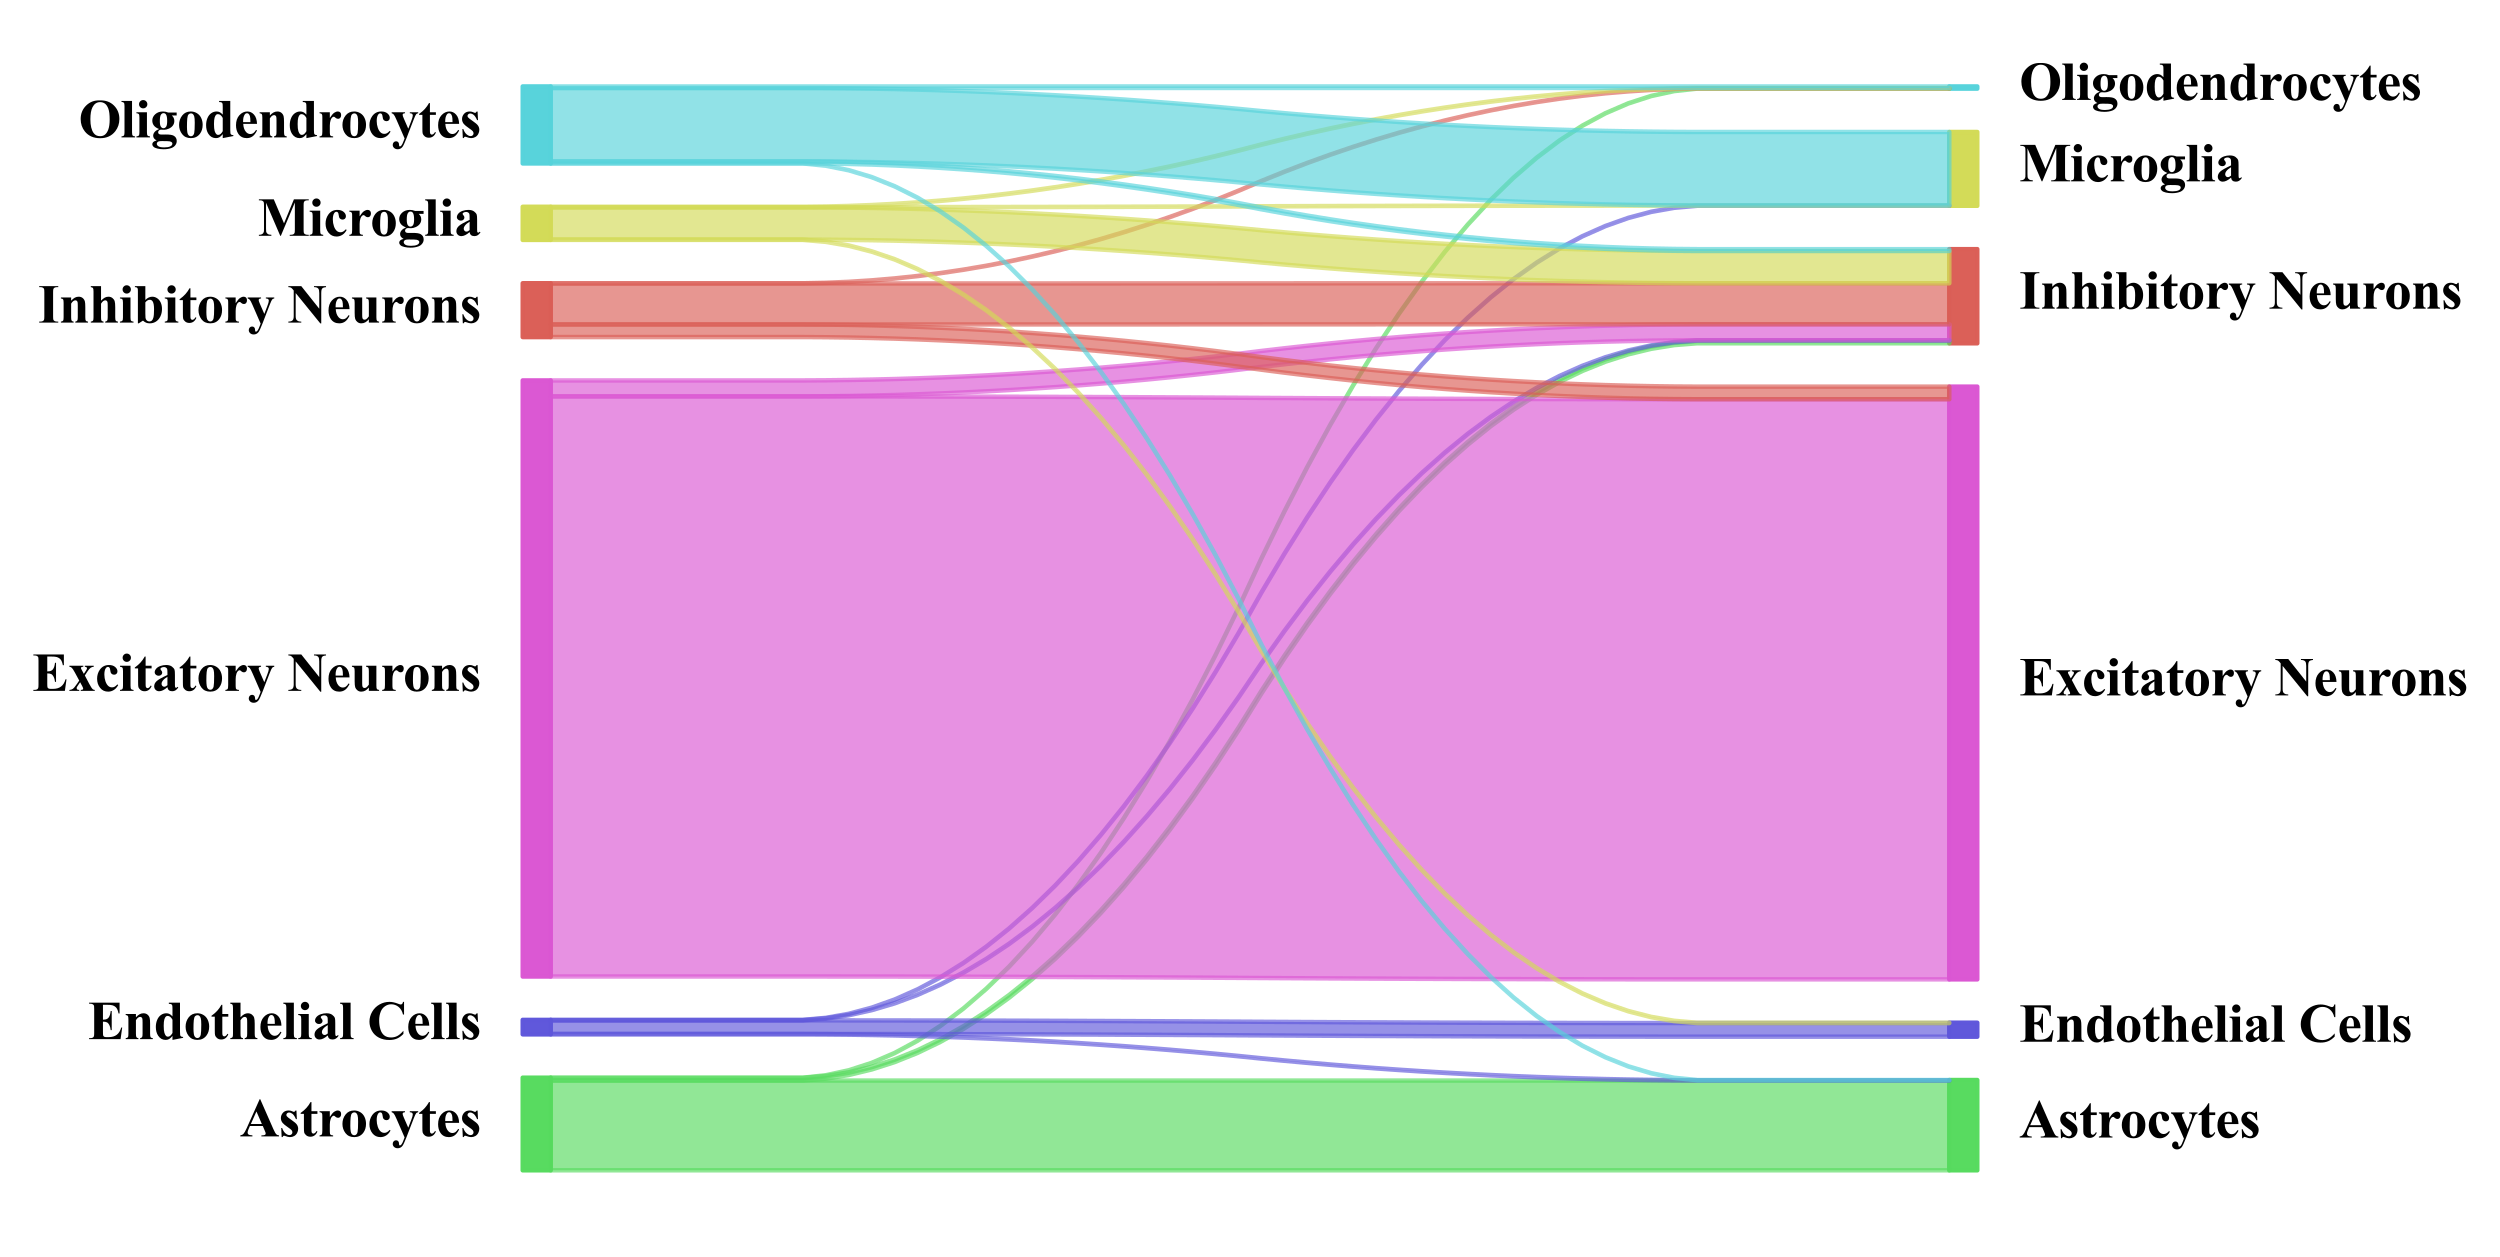 <?xml version="1.0" encoding="utf-8" standalone="no"?>
<!DOCTYPE svg PUBLIC "-//W3C//DTD SVG 1.1//EN"
  "http://www.w3.org/Graphics/SVG/1.1/DTD/svg11.dtd">
<svg xmlns:xlink="http://www.w3.org/1999/xlink" width="558.005pt" height="280.512pt" viewBox="0 0 558.005 280.512" xmlns="http://www.w3.org/2000/svg" version="1.1">
 <defs>
  <style type="text/css">*{stroke-linejoin: round; stroke-linecap: butt}</style>
 </defs>
 <g id="figure_1">
  <g id="patch_1">
   <path d="M 0 280.512 
L 558.005 280.512 
L 558.005 0 
L 0 0 
z
" style="fill: #ffffff"/>
  </g>
  <g id="axes_1">
   <g id="PolyCollection_1">
    <defs>
     <path id="m59c1c7ed93" d="M 116.675 -39.97 
L 116.675 -19.296 
L 122.918 -19.296 
L 122.918 -39.97 
L 122.918 -39.97 
L 116.675 -39.97 
z
" style="stroke: #57db5f; stroke-opacity: 0.99"/>
    </defs>
    <g clip-path="url(#pb7276ccfcb)">
     <use xlink:href="#m59c1c7ed93" x="0" y="280.512" style="fill: #57db5f; fill-opacity: 0.99; stroke: #57db5f; stroke-opacity: 0.99"/>
    </g>
   </g>
   <g id="PolyCollection_2">
    <defs>
     <path id="m2e8473645f" d="M 116.675 -52.874 
L 116.675 -49.647 
L 122.918 -49.647 
L 122.918 -52.874 
L 122.918 -52.874 
L 116.675 -52.874 
z
" style="stroke: #5f57db; stroke-opacity: 0.99"/>
    </defs>
    <g clip-path="url(#pb7276ccfcb)">
     <use xlink:href="#m2e8473645f" x="0" y="280.512" style="fill: #5f57db; fill-opacity: 0.99; stroke: #5f57db; stroke-opacity: 0.99"/>
    </g>
   </g>
   <g id="PolyCollection_3">
    <defs>
     <path id="mfcc0efee2d" d="M 116.675 -195.602 
L 116.675 -62.551 
L 122.918 -62.551 
L 122.918 -195.602 
L 122.918 -195.602 
L 116.675 -195.602 
z
" style="stroke: #db57d3; stroke-opacity: 0.99"/>
    </defs>
    <g clip-path="url(#pb7276ccfcb)">
     <use xlink:href="#mfcc0efee2d" x="0" y="280.512" style="fill: #db57d3; fill-opacity: 0.99; stroke: #db57d3; stroke-opacity: 0.99"/>
    </g>
   </g>
   <g id="PolyCollection_4">
    <defs>
     <path id="md4289fc5ae" d="M 116.675 -217.286 
L 116.675 -205.279 
L 122.918 -205.279 
L 122.918 -217.286 
L 122.918 -217.286 
L 116.675 -217.286 
z
" style="stroke: #db5f57; stroke-opacity: 0.99"/>
    </defs>
    <g clip-path="url(#pb7276ccfcb)">
     <use xlink:href="#md4289fc5ae" x="0" y="280.512" style="fill: #db5f57; fill-opacity: 0.99; stroke: #db5f57; stroke-opacity: 0.99"/>
    </g>
   </g>
   <g id="PolyCollection_5">
    <defs>
     <path id="mcc3b379d1e" d="M 116.675 -234.354 
L 116.675 -226.963 
L 122.918 -226.963 
L 122.918 -234.354 
L 122.918 -234.354 
L 116.675 -234.354 
z
" style="stroke: #d3db57; stroke-opacity: 0.99"/>
    </defs>
    <g clip-path="url(#pb7276ccfcb)">
     <use xlink:href="#mcc3b379d1e" x="0" y="280.512" style="fill: #d3db57; fill-opacity: 0.99; stroke: #d3db57; stroke-opacity: 0.99"/>
    </g>
   </g>
   <g id="PolyCollection_6">
    <defs>
     <path id="m10c5150858" d="M 116.675 -261.216 
L 116.675 -244.031 
L 122.918 -244.031 
L 122.918 -261.216 
L 122.918 -261.216 
L 116.675 -261.216 
z
" style="stroke: #57d3db; stroke-opacity: 0.99"/>
    </defs>
    <g clip-path="url(#pb7276ccfcb)">
     <use xlink:href="#m10c5150858" x="0" y="280.512" style="fill: #57d3db; fill-opacity: 0.99; stroke: #57d3db; stroke-opacity: 0.99"/>
    </g>
   </g>
   <g id="PolyCollection_7">
    <defs>
     <path id="m091aed42d0" d="M 435.086 -39.445 
L 435.086 -19.296 
L 441.33 -19.296 
L 441.33 -39.445 
L 441.33 -39.445 
L 435.086 -39.445 
z
" style="stroke: #57db5f; stroke-opacity: 0.99"/>
    </defs>
    <g clip-path="url(#pb7276ccfcb)">
     <use xlink:href="#m091aed42d0" x="0" y="280.512" style="fill: #57db5f; fill-opacity: 0.99; stroke: #57db5f; stroke-opacity: 0.99"/>
    </g>
   </g>
   <g id="PolyCollection_8">
    <defs>
     <path id="mc99d82cc36" d="M 435.086 -52.236 
L 435.086 -49.122 
L 441.33 -49.122 
L 441.33 -52.236 
L 441.33 -52.236 
L 435.086 -52.236 
z
" style="stroke: #5f57db; stroke-opacity: 0.99"/>
    </defs>
    <g clip-path="url(#pb7276ccfcb)">
     <use xlink:href="#mc99d82cc36" x="0" y="280.512" style="fill: #5f57db; fill-opacity: 0.99; stroke: #5f57db; stroke-opacity: 0.99"/>
    </g>
   </g>
   <g id="PolyCollection_9">
    <defs>
     <path id="m776d73c111" d="M 435.086 -194.214 
L 435.086 -61.913 
L 441.33 -61.913 
L 441.33 -194.214 
L 441.33 -194.214 
L 435.086 -194.214 
z
" style="stroke: #db57d3; stroke-opacity: 0.99"/>
    </defs>
    <g clip-path="url(#pb7276ccfcb)">
     <use xlink:href="#m776d73c111" x="0" y="280.512" style="fill: #db57d3; fill-opacity: 0.99; stroke: #db57d3; stroke-opacity: 0.99"/>
    </g>
   </g>
   <g id="PolyCollection_10">
    <defs>
     <path id="m5eb9c6223c" d="M 435.086 -224.903 
L 435.086 -203.891 
L 441.33 -203.891 
L 441.33 -224.903 
L 441.33 -224.903 
L 435.086 -224.903 
z
" style="stroke: #db5f57; stroke-opacity: 0.99"/>
    </defs>
    <g clip-path="url(#pb7276ccfcb)">
     <use xlink:href="#m5eb9c6223c" x="0" y="280.512" style="fill: #db5f57; fill-opacity: 0.99; stroke: #db5f57; stroke-opacity: 0.99"/>
    </g>
   </g>
   <g id="PolyCollection_11">
    <defs>
     <path id="m38551d07cd" d="M 435.086 -251.051 
L 435.086 -234.579 
L 441.33 -234.579 
L 441.33 -251.051 
L 441.33 -251.051 
L 435.086 -251.051 
z
" style="stroke: #d3db57; stroke-opacity: 0.99"/>
    </defs>
    <g clip-path="url(#pb7276ccfcb)">
     <use xlink:href="#m38551d07cd" x="0" y="280.512" style="fill: #d3db57; fill-opacity: 0.99; stroke: #d3db57; stroke-opacity: 0.99"/>
    </g>
   </g>
   <g id="PolyCollection_12">
    <defs>
     <path id="md64e5fbdbe" d="M 435.086 -261.216 
L 435.086 -260.728 
L 441.33 -260.728 
L 441.33 -261.216 
L 441.33 -261.216 
L 435.086 -261.216 
z
" style="stroke: #57d3db; stroke-opacity: 0.99"/>
    </defs>
    <g clip-path="url(#pb7276ccfcb)">
     <use xlink:href="#md64e5fbdbe" x="0" y="280.512" style="fill: #57d3db; fill-opacity: 0.99; stroke: #57d3db; stroke-opacity: 0.99"/>
    </g>
   </g>
   <g id="PolyCollection_13">
    <defs>
     <path id="ma546c8a647" d="M 122.918 -39.332 
L 122.918 -19.296 
L 128.036 -19.296 
L 133.153 -19.296 
L 138.271 -19.296 
L 143.388 -19.296 
L 148.506 -19.296 
L 153.623 -19.296 
L 158.741 -19.296 
L 163.858 -19.296 
L 168.976 -19.296 
L 174.093 -19.296 
L 179.211 -19.296 
L 184.328 -19.296 
L 189.446 -19.296 
L 194.563 -19.296 
L 199.681 -19.296 
L 204.798 -19.296 
L 209.916 -19.296 
L 215.033 -19.296 
L 220.151 -19.296 
L 225.269 -19.296 
L 230.386 -19.296 
L 235.504 -19.296 
L 240.621 -19.296 
L 245.739 -19.296 
L 250.856 -19.296 
L 255.974 -19.296 
L 261.091 -19.296 
L 266.209 -19.296 
L 271.326 -19.296 
L 276.444 -19.296 
L 281.561 -19.296 
L 286.679 -19.296 
L 291.796 -19.296 
L 296.914 -19.296 
L 302.031 -19.296 
L 307.149 -19.296 
L 312.266 -19.296 
L 317.384 -19.296 
L 322.501 -19.296 
L 327.619 -19.296 
L 332.736 -19.296 
L 337.854 -19.296 
L 342.971 -19.296 
L 348.089 -19.296 
L 353.206 -19.296 
L 358.324 -19.296 
L 363.441 -19.296 
L 368.559 -19.296 
L 373.676 -19.296 
L 378.794 -19.296 
L 383.911 -19.296 
L 389.029 -19.296 
L 394.146 -19.296 
L 399.264 -19.296 
L 404.381 -19.296 
L 409.499 -19.296 
L 414.616 -19.296 
L 419.734 -19.296 
L 424.851 -19.296 
L 429.969 -19.296 
L 435.086 -19.296 
L 435.086 -39.332 
L 435.086 -39.332 
L 429.969 -39.332 
L 424.851 -39.332 
L 419.734 -39.332 
L 414.616 -39.332 
L 409.499 -39.332 
L 404.381 -39.332 
L 399.264 -39.332 
L 394.146 -39.332 
L 389.029 -39.332 
L 383.911 -39.332 
L 378.794 -39.332 
L 373.676 -39.332 
L 368.559 -39.332 
L 363.441 -39.332 
L 358.324 -39.332 
L 353.206 -39.332 
L 348.089 -39.332 
L 342.971 -39.332 
L 337.854 -39.332 
L 332.736 -39.332 
L 327.619 -39.332 
L 322.501 -39.332 
L 317.384 -39.332 
L 312.266 -39.332 
L 307.149 -39.332 
L 302.031 -39.332 
L 296.914 -39.332 
L 291.796 -39.332 
L 286.679 -39.332 
L 281.561 -39.332 
L 276.444 -39.332 
L 271.326 -39.332 
L 266.209 -39.332 
L 261.091 -39.332 
L 255.974 -39.332 
L 250.856 -39.332 
L 245.739 -39.332 
L 240.621 -39.332 
L 235.504 -39.332 
L 230.386 -39.332 
L 225.269 -39.332 
L 220.151 -39.332 
L 215.033 -39.332 
L 209.916 -39.332 
L 204.798 -39.332 
L 199.681 -39.332 
L 194.563 -39.332 
L 189.446 -39.332 
L 184.328 -39.332 
L 179.211 -39.332 
L 174.093 -39.332 
L 168.976 -39.332 
L 163.858 -39.332 
L 158.741 -39.332 
L 153.623 -39.332 
L 148.506 -39.332 
L 143.388 -39.332 
L 138.271 -39.332 
L 133.153 -39.332 
L 128.036 -39.332 
L 122.918 -39.332 
z
" style="stroke: #57db5f; stroke-opacity: 0.65"/>
    </defs>
    <g clip-path="url(#pb7276ccfcb)">
     <use xlink:href="#ma546c8a647" x="0" y="280.512" style="fill: #57db5f; fill-opacity: 0.65; stroke: #57db5f; stroke-opacity: 0.65"/>
    </g>
   </g>
   <g id="PolyCollection_14">
    <defs>
     <path id="m1ed534966b" d="M 122.918 -39.933 
L 122.918 -39.332 
L 128.036 -39.332 
L 133.153 -39.332 
L 138.271 -39.332 
L 143.388 -39.332 
L 148.506 -39.332 
L 153.623 -39.332 
L 158.741 -39.332 
L 163.858 -39.332 
L 168.976 -39.332 
L 174.093 -39.332 
L 179.211 -39.332 
L 184.328 -39.744 
L 189.446 -40.567 
L 194.563 -41.801 
L 199.681 -43.446 
L 204.798 -45.503 
L 209.916 -47.972 
L 215.033 -50.852 
L 220.151 -54.143 
L 225.269 -57.845 
L 230.386 -61.959 
L 235.504 -66.485 
L 240.621 -71.421 
L 245.739 -76.769 
L 250.856 -82.529 
L 255.974 -88.7 
L 261.091 -95.282 
L 266.209 -102.276 
L 271.326 -109.681 
L 276.444 -117.498 
L 281.561 -125.726 
L 286.679 -133.542 
L 291.796 -140.947 
L 296.914 -147.941 
L 302.031 -154.523 
L 307.149 -160.694 
L 312.266 -166.454 
L 317.384 -171.802 
L 322.501 -176.739 
L 327.619 -181.264 
L 332.736 -185.378 
L 337.854 -189.08 
L 342.971 -192.372 
L 348.089 -195.251 
L 353.206 -197.72 
L 358.324 -199.777 
L 363.441 -201.422 
L 368.559 -202.656 
L 373.676 -203.479 
L 378.794 -203.891 
L 383.911 -203.891 
L 389.029 -203.891 
L 394.146 -203.891 
L 399.264 -203.891 
L 404.381 -203.891 
L 409.499 -203.891 
L 414.616 -203.891 
L 419.734 -203.891 
L 424.851 -203.891 
L 429.969 -203.891 
L 435.086 -203.891 
L 435.086 -204.491 
L 435.086 -204.491 
L 429.969 -204.491 
L 424.851 -204.491 
L 419.734 -204.491 
L 414.616 -204.491 
L 409.499 -204.491 
L 404.381 -204.491 
L 399.264 -204.491 
L 394.146 -204.491 
L 389.029 -204.491 
L 383.911 -204.491 
L 378.794 -204.491 
L 373.676 -204.08 
L 368.559 -203.257 
L 363.441 -202.023 
L 358.324 -200.377 
L 353.206 -198.32 
L 348.089 -195.852 
L 342.971 -192.972 
L 337.854 -189.681 
L 332.736 -185.978 
L 327.619 -181.864 
L 322.501 -177.339 
L 317.384 -172.402 
L 312.266 -167.054 
L 307.149 -161.294 
L 302.031 -155.124 
L 296.914 -148.541 
L 291.796 -141.547 
L 286.679 -134.142 
L 281.561 -126.326 
L 276.444 -118.098 
L 271.326 -110.281 
L 266.209 -102.876 
L 261.091 -95.883 
L 255.974 -89.3 
L 250.856 -83.129 
L 245.739 -77.37 
L 240.621 -72.022 
L 235.504 -67.085 
L 230.386 -62.56 
L 225.269 -58.446 
L 220.151 -54.743 
L 215.033 -51.452 
L 209.916 -48.572 
L 204.798 -46.104 
L 199.681 -44.047 
L 194.563 -42.401 
L 189.446 -41.167 
L 184.328 -40.344 
L 179.211 -39.933 
L 174.093 -39.933 
L 168.976 -39.933 
L 163.858 -39.933 
L 158.741 -39.933 
L 153.623 -39.933 
L 148.506 -39.933 
L 143.388 -39.933 
L 138.271 -39.933 
L 133.153 -39.933 
L 128.036 -39.933 
L 122.918 -39.933 
z
" style="stroke: #57db5f; stroke-opacity: 0.65"/>
    </defs>
    <g clip-path="url(#pb7276ccfcb)">
     <use xlink:href="#m1ed534966b" x="0" y="280.512" style="fill: #57db5f; fill-opacity: 0.65; stroke: #57db5f; stroke-opacity: 0.65"/>
    </g>
   </g>
   <g id="PolyCollection_15">
    <defs>
     <path id="mf1be060367" d="M 122.918 -39.97 
L 122.918 -39.933 
L 128.036 -39.933 
L 133.153 -39.933 
L 138.271 -39.933 
L 143.388 -39.933 
L 148.506 -39.933 
L 153.623 -39.933 
L 158.741 -39.933 
L 163.858 -39.933 
L 168.976 -39.933 
L 174.093 -39.933 
L 179.211 -39.933 
L 184.328 -40.485 
L 189.446 -41.589 
L 194.563 -43.245 
L 199.681 -45.453 
L 204.798 -48.213 
L 209.916 -51.525 
L 215.033 -55.389 
L 220.151 -59.804 
L 225.269 -64.772 
L 230.386 -70.292 
L 235.504 -76.364 
L 240.621 -82.988 
L 245.739 -90.164 
L 250.856 -97.892 
L 255.974 -106.171 
L 261.091 -115.003 
L 266.209 -124.387 
L 271.326 -134.323 
L 276.444 -144.811 
L 281.561 -155.85 
L 286.679 -166.338 
L 291.796 -176.274 
L 296.914 -185.658 
L 302.031 -194.49 
L 307.149 -202.769 
L 312.266 -210.497 
L 317.384 -217.673 
L 322.501 -224.297 
L 327.619 -230.369 
L 332.736 -235.889 
L 337.854 -240.857 
L 342.971 -245.273 
L 348.089 -249.136 
L 353.206 -252.448 
L 358.324 -255.208 
L 363.441 -257.416 
L 368.559 -259.072 
L 373.676 -260.176 
L 378.794 -260.728 
L 383.911 -260.728 
L 389.029 -260.728 
L 394.146 -260.728 
L 399.264 -260.728 
L 404.381 -260.728 
L 409.499 -260.728 
L 414.616 -260.728 
L 419.734 -260.728 
L 424.851 -260.728 
L 429.969 -260.728 
L 435.086 -260.728 
L 435.086 -260.766 
L 435.086 -260.766 
L 429.969 -260.766 
L 424.851 -260.766 
L 419.734 -260.766 
L 414.616 -260.766 
L 409.499 -260.766 
L 404.381 -260.766 
L 399.264 -260.766 
L 394.146 -260.766 
L 389.029 -260.766 
L 383.911 -260.766 
L 378.794 -260.766 
L 373.676 -260.214 
L 368.559 -259.11 
L 363.441 -257.454 
L 358.324 -255.246 
L 353.206 -252.486 
L 348.089 -249.174 
L 342.971 -245.31 
L 337.854 -240.894 
L 332.736 -235.926 
L 327.619 -230.406 
L 322.501 -224.335 
L 317.384 -217.711 
L 312.266 -210.535 
L 307.149 -202.807 
L 302.031 -194.527 
L 296.914 -185.695 
L 291.796 -176.312 
L 286.679 -166.376 
L 281.561 -155.888 
L 276.444 -144.848 
L 271.326 -134.36 
L 266.209 -124.425 
L 261.091 -115.041 
L 255.974 -106.209 
L 250.856 -97.929 
L 245.739 -90.201 
L 240.621 -83.025 
L 235.504 -76.402 
L 230.386 -70.33 
L 225.269 -64.81 
L 220.151 -59.842 
L 215.033 -55.426 
L 209.916 -51.562 
L 204.798 -48.25 
L 199.681 -45.49 
L 194.563 -43.282 
L 189.446 -41.626 
L 184.328 -40.522 
L 179.211 -39.97 
L 174.093 -39.97 
L 168.976 -39.97 
L 163.858 -39.97 
L 158.741 -39.97 
L 153.623 -39.97 
L 148.506 -39.97 
L 143.388 -39.97 
L 138.271 -39.97 
L 133.153 -39.97 
L 128.036 -39.97 
L 122.918 -39.97 
z
" style="stroke: #57db5f; stroke-opacity: 0.65"/>
    </defs>
    <g clip-path="url(#pb7276ccfcb)">
     <use xlink:href="#mf1be060367" x="0" y="280.512" style="fill: #57db5f; fill-opacity: 0.65; stroke: #57db5f; stroke-opacity: 0.65"/>
    </g>
   </g>
   <g id="PolyCollection_16">
    <defs>
     <path id="md4e0456f62" d="M 122.918 -49.722 
L 122.918 -49.647 
L 128.036 -49.647 
L 133.153 -49.647 
L 138.271 -49.647 
L 143.388 -49.647 
L 148.506 -49.647 
L 153.623 -49.647 
L 158.741 -49.647 
L 163.858 -49.647 
L 168.976 -49.647 
L 174.093 -49.647 
L 179.211 -49.647 
L 184.328 -49.621 
L 189.446 -49.57 
L 194.563 -49.492 
L 199.681 -49.389 
L 204.798 -49.26 
L 209.916 -49.106 
L 215.033 -48.925 
L 220.151 -48.719 
L 225.269 -48.487 
L 230.386 -48.229 
L 235.504 -47.945 
L 240.621 -47.636 
L 245.739 -47.301 
L 250.856 -46.94 
L 255.974 -46.553 
L 261.091 -46.14 
L 266.209 -45.702 
L 271.326 -45.238 
L 276.444 -44.748 
L 281.561 -44.232 
L 286.679 -43.742 
L 291.796 -43.278 
L 296.914 -42.839 
L 302.031 -42.427 
L 307.149 -42.04 
L 312.266 -41.679 
L 317.384 -41.344 
L 322.501 -41.034 
L 327.619 -40.751 
L 332.736 -40.493 
L 337.854 -40.261 
L 342.971 -40.055 
L 348.089 -39.874 
L 353.206 -39.719 
L 358.324 -39.59 
L 363.441 -39.487 
L 368.559 -39.41 
L 373.676 -39.358 
L 378.794 -39.332 
L 383.911 -39.332 
L 389.029 -39.332 
L 394.146 -39.332 
L 399.264 -39.332 
L 404.381 -39.332 
L 409.499 -39.332 
L 414.616 -39.332 
L 419.734 -39.332 
L 424.851 -39.332 
L 429.969 -39.332 
L 435.086 -39.332 
L 435.086 -39.408 
L 435.086 -39.408 
L 429.969 -39.408 
L 424.851 -39.408 
L 419.734 -39.408 
L 414.616 -39.408 
L 409.499 -39.408 
L 404.381 -39.408 
L 399.264 -39.408 
L 394.146 -39.408 
L 389.029 -39.408 
L 383.911 -39.408 
L 378.794 -39.408 
L 373.676 -39.433 
L 368.559 -39.485 
L 363.441 -39.562 
L 358.324 -39.665 
L 353.206 -39.794 
L 348.089 -39.949 
L 342.971 -40.13 
L 337.854 -40.336 
L 332.736 -40.568 
L 327.619 -40.826 
L 322.501 -41.109 
L 317.384 -41.419 
L 312.266 -41.754 
L 307.149 -42.115 
L 302.031 -42.502 
L 296.914 -42.915 
L 291.796 -43.353 
L 286.679 -43.817 
L 281.561 -44.307 
L 276.444 -44.823 
L 271.326 -45.313 
L 266.209 -45.777 
L 261.091 -46.215 
L 255.974 -46.628 
L 250.856 -47.015 
L 245.739 -47.376 
L 240.621 -47.711 
L 235.504 -48.02 
L 230.386 -48.304 
L 225.269 -48.562 
L 220.151 -48.794 
L 215.033 -49 
L 209.916 -49.181 
L 204.798 -49.335 
L 199.681 -49.464 
L 194.563 -49.567 
L 189.446 -49.645 
L 184.328 -49.696 
L 179.211 -49.722 
L 174.093 -49.722 
L 168.976 -49.722 
L 163.858 -49.722 
L 158.741 -49.722 
L 153.623 -49.722 
L 148.506 -49.722 
L 143.388 -49.722 
L 138.271 -49.722 
L 133.153 -49.722 
L 128.036 -49.722 
L 122.918 -49.722 
z
" style="stroke: #5f57db; stroke-opacity: 0.65"/>
    </defs>
    <g clip-path="url(#pb7276ccfcb)">
     <use xlink:href="#md4e0456f62" x="0" y="280.512" style="fill: #5f57db; fill-opacity: 0.65; stroke: #5f57db; stroke-opacity: 0.65"/>
    </g>
   </g>
   <g id="PolyCollection_17">
    <defs>
     <path id="mbda44c0c85" d="M 122.918 -52.761 
L 122.918 -49.722 
L 128.036 -49.722 
L 133.153 -49.722 
L 138.271 -49.722 
L 143.388 -49.722 
L 148.506 -49.722 
L 153.623 -49.722 
L 158.741 -49.722 
L 163.858 -49.722 
L 168.976 -49.722 
L 174.093 -49.722 
L 179.211 -49.722 
L 184.328 -49.721 
L 189.446 -49.718 
L 194.563 -49.713 
L 199.681 -49.707 
L 204.798 -49.7 
L 209.916 -49.691 
L 215.033 -49.68 
L 220.151 -49.668 
L 225.269 -49.655 
L 230.386 -49.64 
L 235.504 -49.623 
L 240.621 -49.605 
L 245.739 -49.586 
L 250.856 -49.565 
L 255.974 -49.542 
L 261.091 -49.518 
L 266.209 -49.493 
L 271.326 -49.466 
L 276.444 -49.437 
L 281.561 -49.407 
L 286.679 -49.379 
L 291.796 -49.351 
L 296.914 -49.326 
L 302.031 -49.302 
L 307.149 -49.279 
L 312.266 -49.258 
L 317.384 -49.239 
L 322.501 -49.221 
L 327.619 -49.204 
L 332.736 -49.189 
L 337.854 -49.176 
L 342.971 -49.164 
L 348.089 -49.153 
L 353.206 -49.144 
L 358.324 -49.137 
L 363.441 -49.131 
L 368.559 -49.126 
L 373.676 -49.123 
L 378.794 -49.122 
L 383.911 -49.122 
L 389.029 -49.122 
L 394.146 -49.122 
L 399.264 -49.122 
L 404.381 -49.122 
L 409.499 -49.122 
L 414.616 -49.122 
L 419.734 -49.122 
L 424.851 -49.122 
L 429.969 -49.122 
L 435.086 -49.122 
L 435.086 -52.161 
L 435.086 -52.161 
L 429.969 -52.161 
L 424.851 -52.161 
L 419.734 -52.161 
L 414.616 -52.161 
L 409.499 -52.161 
L 404.381 -52.161 
L 399.264 -52.161 
L 394.146 -52.161 
L 389.029 -52.161 
L 383.911 -52.161 
L 378.794 -52.161 
L 373.676 -52.163 
L 368.559 -52.166 
L 363.441 -52.17 
L 358.324 -52.176 
L 353.206 -52.184 
L 348.089 -52.193 
L 342.971 -52.203 
L 337.854 -52.215 
L 332.736 -52.229 
L 327.619 -52.244 
L 322.501 -52.26 
L 317.384 -52.278 
L 312.266 -52.298 
L 307.149 -52.319 
L 302.031 -52.341 
L 296.914 -52.365 
L 291.796 -52.391 
L 286.679 -52.418 
L 281.561 -52.446 
L 276.444 -52.476 
L 271.326 -52.505 
L 266.209 -52.532 
L 261.091 -52.557 
L 255.974 -52.581 
L 250.856 -52.604 
L 245.739 -52.625 
L 240.621 -52.644 
L 235.504 -52.662 
L 230.386 -52.679 
L 225.269 -52.694 
L 220.151 -52.707 
L 215.033 -52.719 
L 209.916 -52.73 
L 204.798 -52.739 
L 199.681 -52.746 
L 194.563 -52.752 
L 189.446 -52.757 
L 184.328 -52.76 
L 179.211 -52.761 
L 174.093 -52.761 
L 168.976 -52.761 
L 163.858 -52.761 
L 158.741 -52.761 
L 153.623 -52.761 
L 148.506 -52.761 
L 143.388 -52.761 
L 138.271 -52.761 
L 133.153 -52.761 
L 128.036 -52.761 
L 122.918 -52.761 
z
" style="stroke: #5f57db; stroke-opacity: 0.65"/>
    </defs>
    <g clip-path="url(#pb7276ccfcb)">
     <use xlink:href="#mbda44c0c85" x="0" y="280.512" style="fill: #5f57db; fill-opacity: 0.65; stroke: #5f57db; stroke-opacity: 0.65"/>
    </g>
   </g>
   <g id="PolyCollection_18">
    <defs>
     <path id="m88c1460788" d="M 122.918 -52.836 
L 122.918 -52.761 
L 128.036 -52.761 
L 133.153 -52.761 
L 138.271 -52.761 
L 143.388 -52.761 
L 148.506 -52.761 
L 153.623 -52.761 
L 158.741 -52.761 
L 163.858 -52.761 
L 168.976 -52.761 
L 174.093 -52.761 
L 179.211 -52.761 
L 184.328 -53.141 
L 189.446 -53.899 
L 194.563 -55.037 
L 199.681 -56.555 
L 204.798 -58.451 
L 209.916 -60.727 
L 215.033 -63.383 
L 220.151 -66.417 
L 225.269 -69.831 
L 230.386 -73.624 
L 235.504 -77.797 
L 240.621 -82.349 
L 245.739 -87.28 
L 250.856 -92.59 
L 255.974 -98.28 
L 261.091 -104.349 
L 266.209 -110.798 
L 271.326 -117.626 
L 276.444 -124.833 
L 281.561 -132.419 
L 286.679 -139.627 
L 291.796 -146.454 
L 296.914 -152.903 
L 302.031 -158.972 
L 307.149 -164.662 
L 312.266 -169.972 
L 317.384 -174.904 
L 322.501 -179.456 
L 327.619 -183.628 
L 332.736 -187.421 
L 337.854 -190.835 
L 342.971 -193.87 
L 348.089 -196.525 
L 353.206 -198.801 
L 358.324 -200.698 
L 363.441 -202.215 
L 368.559 -203.353 
L 373.676 -204.112 
L 378.794 -204.491 
L 383.911 -204.491 
L 389.029 -204.491 
L 394.146 -204.491 
L 399.264 -204.491 
L 404.381 -204.491 
L 409.499 -204.491 
L 414.616 -204.491 
L 419.734 -204.491 
L 424.851 -204.491 
L 429.969 -204.491 
L 435.086 -204.491 
L 435.086 -204.566 
L 435.086 -204.566 
L 429.969 -204.566 
L 424.851 -204.566 
L 419.734 -204.566 
L 414.616 -204.566 
L 409.499 -204.566 
L 404.381 -204.566 
L 399.264 -204.566 
L 394.146 -204.566 
L 389.029 -204.566 
L 383.911 -204.566 
L 378.794 -204.566 
L 373.676 -204.187 
L 368.559 -203.428 
L 363.441 -202.29 
L 358.324 -200.773 
L 353.206 -198.876 
L 348.089 -196.6 
L 342.971 -193.945 
L 337.854 -190.91 
L 332.736 -187.496 
L 327.619 -183.703 
L 322.501 -179.531 
L 317.384 -174.979 
L 312.266 -170.048 
L 307.149 -164.737 
L 302.031 -159.047 
L 296.914 -152.978 
L 291.796 -146.529 
L 286.679 -139.702 
L 281.561 -132.494 
L 276.444 -124.908 
L 271.326 -117.701 
L 266.209 -110.873 
L 261.091 -104.425 
L 255.974 -98.355 
L 250.856 -92.665 
L 245.739 -87.355 
L 240.621 -82.424 
L 235.504 -77.872 
L 230.386 -73.699 
L 225.269 -69.906 
L 220.151 -66.492 
L 215.033 -63.458 
L 209.916 -60.802 
L 204.798 -58.526 
L 199.681 -56.63 
L 194.563 -55.112 
L 189.446 -53.974 
L 184.328 -53.216 
L 179.211 -52.836 
L 174.093 -52.836 
L 168.976 -52.836 
L 163.858 -52.836 
L 158.741 -52.836 
L 153.623 -52.836 
L 148.506 -52.836 
L 143.388 -52.836 
L 138.271 -52.836 
L 133.153 -52.836 
L 128.036 -52.836 
L 122.918 -52.836 
z
" style="stroke: #5f57db; stroke-opacity: 0.65"/>
    </defs>
    <g clip-path="url(#pb7276ccfcb)">
     <use xlink:href="#m88c1460788" x="0" y="280.512" style="fill: #5f57db; fill-opacity: 0.65; stroke: #5f57db; stroke-opacity: 0.65"/>
    </g>
   </g>
   <g id="PolyCollection_19">
    <defs>
     <path id="mcfc4080860" d="M 122.918 -52.874 
L 122.918 -52.836 
L 128.036 -52.836 
L 133.153 -52.836 
L 138.271 -52.836 
L 143.388 -52.836 
L 148.506 -52.836 
L 153.623 -52.836 
L 158.741 -52.836 
L 163.858 -52.836 
L 168.976 -52.836 
L 174.093 -52.836 
L 179.211 -52.836 
L 184.328 -53.291 
L 189.446 -54.2 
L 194.563 -55.563 
L 199.681 -57.38 
L 204.798 -59.652 
L 209.916 -62.378 
L 215.033 -65.558 
L 220.151 -69.193 
L 225.269 -73.283 
L 230.386 -77.826 
L 235.504 -82.824 
L 240.621 -88.276 
L 245.739 -94.183 
L 250.856 -100.544 
L 255.974 -107.359 
L 261.091 -114.629 
L 266.209 -122.353 
L 271.326 -130.532 
L 276.444 -139.164 
L 281.561 -148.252 
L 286.679 -156.884 
L 291.796 -165.063 
L 296.914 -172.787 
L 302.031 -180.057 
L 307.149 -186.872 
L 312.266 -193.233 
L 317.384 -199.14 
L 322.501 -204.592 
L 327.619 -209.59 
L 332.736 -214.133 
L 337.854 -218.223 
L 342.971 -221.857 
L 348.089 -225.038 
L 353.206 -227.764 
L 358.324 -230.036 
L 363.441 -231.853 
L 368.559 -233.216 
L 373.676 -234.125 
L 378.794 -234.579 
L 383.911 -234.579 
L 389.029 -234.579 
L 394.146 -234.579 
L 399.264 -234.579 
L 404.381 -234.579 
L 409.499 -234.579 
L 414.616 -234.579 
L 419.734 -234.579 
L 424.851 -234.579 
L 429.969 -234.579 
L 435.086 -234.579 
L 435.086 -234.617 
L 435.086 -234.617 
L 429.969 -234.617 
L 424.851 -234.617 
L 419.734 -234.617 
L 414.616 -234.617 
L 409.499 -234.617 
L 404.381 -234.617 
L 399.264 -234.617 
L 394.146 -234.617 
L 389.029 -234.617 
L 383.911 -234.617 
L 378.794 -234.617 
L 373.676 -234.163 
L 368.559 -233.254 
L 363.441 -231.891 
L 358.324 -230.073 
L 353.206 -227.802 
L 348.089 -225.075 
L 342.971 -221.895 
L 337.854 -218.26 
L 332.736 -214.171 
L 327.619 -209.627 
L 322.501 -204.629 
L 317.384 -199.177 
L 312.266 -193.27 
L 307.149 -186.909 
L 302.031 -180.094 
L 296.914 -172.824 
L 291.796 -165.1 
L 286.679 -156.922 
L 281.561 -148.289 
L 276.444 -139.202 
L 271.326 -130.569 
L 266.209 -122.391 
L 261.091 -114.667 
L 255.974 -107.397 
L 250.856 -100.582 
L 245.739 -94.221 
L 240.621 -88.314 
L 235.504 -82.862 
L 230.386 -77.864 
L 225.269 -73.32 
L 220.151 -69.231 
L 215.033 -65.596 
L 209.916 -62.416 
L 204.798 -59.689 
L 199.681 -57.418 
L 194.563 -55.6 
L 189.446 -54.237 
L 184.328 -53.328 
L 179.211 -52.874 
L 174.093 -52.874 
L 168.976 -52.874 
L 163.858 -52.874 
L 158.741 -52.874 
L 153.623 -52.874 
L 148.506 -52.874 
L 143.388 -52.874 
L 138.271 -52.874 
L 133.153 -52.874 
L 128.036 -52.874 
L 122.918 -52.874 
z
" style="stroke: #5f57db; stroke-opacity: 0.65"/>
    </defs>
    <g clip-path="url(#pb7276ccfcb)">
     <use xlink:href="#mcfc4080860" x="0" y="280.512" style="fill: #5f57db; fill-opacity: 0.65; stroke: #5f57db; stroke-opacity: 0.65"/>
    </g>
   </g>
   <g id="PolyCollection_20">
    <defs>
     <path id="m53f3eea903" d="M 122.918 -192.038 
L 122.918 -62.551 
L 128.036 -62.551 
L 133.153 -62.551 
L 138.271 -62.551 
L 143.388 -62.551 
L 148.506 -62.551 
L 153.623 -62.551 
L 158.741 -62.551 
L 163.858 -62.551 
L 168.976 -62.551 
L 174.093 -62.551 
L 179.211 -62.551 
L 184.328 -62.549 
L 189.446 -62.546 
L 194.563 -62.541 
L 199.681 -62.535 
L 204.798 -62.527 
L 209.916 -62.517 
L 215.033 -62.506 
L 220.151 -62.493 
L 225.269 -62.479 
L 230.386 -62.463 
L 235.504 -62.446 
L 240.621 -62.426 
L 245.739 -62.406 
L 250.856 -62.383 
L 255.974 -62.359 
L 261.091 -62.334 
L 266.209 -62.307 
L 271.326 -62.278 
L 276.444 -62.248 
L 281.561 -62.216 
L 286.679 -62.186 
L 291.796 -62.157 
L 296.914 -62.13 
L 302.031 -62.104 
L 307.149 -62.08 
L 312.266 -62.058 
L 317.384 -62.037 
L 322.501 -62.018 
L 327.619 -62.001 
L 332.736 -61.985 
L 337.854 -61.97 
L 342.971 -61.958 
L 348.089 -61.946 
L 353.206 -61.937 
L 358.324 -61.929 
L 363.441 -61.923 
L 368.559 -61.918 
L 373.676 -61.915 
L 378.794 -61.913 
L 383.911 -61.913 
L 389.029 -61.913 
L 394.146 -61.913 
L 399.264 -61.913 
L 404.381 -61.913 
L 409.499 -61.913 
L 414.616 -61.913 
L 419.734 -61.913 
L 424.851 -61.913 
L 429.969 -61.913 
L 435.086 -61.913 
L 435.086 -191.4 
L 435.086 -191.4 
L 429.969 -191.4 
L 424.851 -191.4 
L 419.734 -191.4 
L 414.616 -191.4 
L 409.499 -191.4 
L 404.381 -191.4 
L 399.264 -191.4 
L 394.146 -191.4 
L 389.029 -191.4 
L 383.911 -191.4 
L 378.794 -191.4 
L 373.676 -191.401 
L 368.559 -191.404 
L 363.441 -191.409 
L 358.324 -191.416 
L 353.206 -191.424 
L 348.089 -191.433 
L 342.971 -191.444 
L 337.854 -191.457 
L 332.736 -191.471 
L 327.619 -191.487 
L 322.501 -191.505 
L 317.384 -191.524 
L 312.266 -191.545 
L 307.149 -191.567 
L 302.031 -191.591 
L 296.914 -191.617 
L 291.796 -191.644 
L 286.679 -191.672 
L 281.561 -191.703 
L 276.444 -191.735 
L 271.326 -191.765 
L 266.209 -191.794 
L 261.091 -191.821 
L 255.974 -191.846 
L 250.856 -191.87 
L 245.739 -191.892 
L 240.621 -191.913 
L 235.504 -191.932 
L 230.386 -191.95 
L 225.269 -191.966 
L 220.151 -191.98 
L 215.033 -191.993 
L 209.916 -192.004 
L 204.798 -192.014 
L 199.681 -192.022 
L 194.563 -192.028 
L 189.446 -192.033 
L 184.328 -192.036 
L 179.211 -192.038 
L 174.093 -192.038 
L 168.976 -192.038 
L 163.858 -192.038 
L 158.741 -192.038 
L 153.623 -192.038 
L 148.506 -192.038 
L 143.388 -192.038 
L 138.271 -192.038 
L 133.153 -192.038 
L 128.036 -192.038 
L 122.918 -192.038 
z
" style="stroke: #db57d3; stroke-opacity: 0.65"/>
    </defs>
    <g clip-path="url(#pb7276ccfcb)">
     <use xlink:href="#m53f3eea903" x="0" y="280.512" style="fill: #db57d3; fill-opacity: 0.65; stroke: #db57d3; stroke-opacity: 0.65"/>
    </g>
   </g>
   <g id="PolyCollection_21">
    <defs>
     <path id="m318efd6eba" d="M 122.918 -195.602 
L 122.918 -192.038 
L 128.036 -192.038 
L 133.153 -192.038 
L 138.271 -192.038 
L 143.388 -192.038 
L 148.506 -192.038 
L 153.623 -192.038 
L 158.741 -192.038 
L 163.858 -192.038 
L 168.976 -192.038 
L 174.093 -192.038 
L 179.211 -192.038 
L 184.328 -192.069 
L 189.446 -192.132 
L 194.563 -192.226 
L 199.681 -192.351 
L 204.798 -192.507 
L 209.916 -192.695 
L 215.033 -192.915 
L 220.151 -193.165 
L 225.269 -193.447 
L 230.386 -193.76 
L 235.504 -194.105 
L 240.621 -194.481 
L 245.739 -194.888 
L 250.856 -195.326 
L 255.974 -195.796 
L 261.091 -196.297 
L 266.209 -196.83 
L 271.326 -197.393 
L 276.444 -197.989 
L 281.561 -198.615 
L 286.679 -199.21 
L 291.796 -199.774 
L 296.914 -200.306 
L 302.031 -200.807 
L 307.149 -201.277 
L 312.266 -201.716 
L 317.384 -202.123 
L 322.501 -202.499 
L 327.619 -202.843 
L 332.736 -203.157 
L 337.854 -203.438 
L 342.971 -203.689 
L 348.089 -203.908 
L 353.206 -204.096 
L 358.324 -204.253 
L 363.441 -204.378 
L 368.559 -204.472 
L 373.676 -204.535 
L 378.794 -204.566 
L 383.911 -204.566 
L 389.029 -204.566 
L 394.146 -204.566 
L 399.264 -204.566 
L 404.381 -204.566 
L 409.499 -204.566 
L 414.616 -204.566 
L 419.734 -204.566 
L 424.851 -204.566 
L 429.969 -204.566 
L 435.086 -204.566 
L 435.086 -208.131 
L 435.086 -208.131 
L 429.969 -208.131 
L 424.851 -208.131 
L 419.734 -208.131 
L 414.616 -208.131 
L 409.499 -208.131 
L 404.381 -208.131 
L 399.264 -208.131 
L 394.146 -208.131 
L 389.029 -208.131 
L 383.911 -208.131 
L 378.794 -208.131 
L 373.676 -208.099 
L 368.559 -208.037 
L 363.441 -207.943 
L 358.324 -207.817 
L 353.206 -207.661 
L 348.089 -207.473 
L 342.971 -207.254 
L 337.854 -207.003 
L 332.736 -206.721 
L 327.619 -206.408 
L 322.501 -206.063 
L 317.384 -205.688 
L 312.266 -205.28 
L 307.149 -204.842 
L 302.031 -204.372 
L 296.914 -203.871 
L 291.796 -203.338 
L 286.679 -202.775 
L 281.561 -202.18 
L 276.444 -201.553 
L 271.326 -200.958 
L 266.209 -200.394 
L 261.091 -199.862 
L 255.974 -199.361 
L 250.856 -198.891 
L 245.739 -198.452 
L 240.621 -198.045 
L 235.504 -197.669 
L 230.386 -197.325 
L 225.269 -197.012 
L 220.151 -196.73 
L 215.033 -196.479 
L 209.916 -196.26 
L 204.798 -196.072 
L 199.681 -195.915 
L 194.563 -195.79 
L 189.446 -195.696 
L 184.328 -195.633 
L 179.211 -195.602 
L 174.093 -195.602 
L 168.976 -195.602 
L 163.858 -195.602 
L 158.741 -195.602 
L 153.623 -195.602 
L 148.506 -195.602 
L 143.388 -195.602 
L 138.271 -195.602 
L 133.153 -195.602 
L 128.036 -195.602 
L 122.918 -195.602 
z
" style="stroke: #db57d3; stroke-opacity: 0.65"/>
    </defs>
    <g clip-path="url(#pb7276ccfcb)">
     <use xlink:href="#m318efd6eba" x="0" y="280.512" style="fill: #db57d3; fill-opacity: 0.65; stroke: #db57d3; stroke-opacity: 0.65"/>
    </g>
   </g>
   <g id="PolyCollection_22">
    <defs>
     <path id="m23d6ca7e5b" d="M 122.918 -208.093 
L 122.918 -205.279 
L 128.036 -205.279 
L 133.153 -205.279 
L 138.271 -205.279 
L 143.388 -205.279 
L 148.506 -205.279 
L 153.623 -205.279 
L 158.741 -205.279 
L 163.858 -205.279 
L 168.976 -205.279 
L 174.093 -205.279 
L 179.211 -205.279 
L 184.328 -205.244 
L 189.446 -205.175 
L 194.563 -205.071 
L 199.681 -204.932 
L 204.798 -204.758 
L 209.916 -204.55 
L 215.033 -204.307 
L 220.151 -204.03 
L 225.269 -203.718 
L 230.386 -203.371 
L 235.504 -202.989 
L 240.621 -202.572 
L 245.739 -202.121 
L 250.856 -201.636 
L 255.974 -201.115 
L 261.091 -200.56 
L 266.209 -199.97 
L 271.326 -199.346 
L 276.444 -198.686 
L 281.561 -197.992 
L 286.679 -197.333 
L 291.796 -196.709 
L 296.914 -196.119 
L 302.031 -195.563 
L 307.149 -195.043 
L 312.266 -194.557 
L 317.384 -194.106 
L 322.501 -193.69 
L 327.619 -193.308 
L 332.736 -192.961 
L 337.854 -192.649 
L 342.971 -192.371 
L 348.089 -192.128 
L 353.206 -191.92 
L 358.324 -191.747 
L 363.441 -191.608 
L 368.559 -191.504 
L 373.676 -191.434 
L 378.794 -191.4 
L 383.911 -191.4 
L 389.029 -191.4 
L 394.146 -191.4 
L 399.264 -191.4 
L 404.381 -191.4 
L 409.499 -191.4 
L 414.616 -191.4 
L 419.734 -191.4 
L 424.851 -191.4 
L 429.969 -191.4 
L 435.086 -191.4 
L 435.086 -194.214 
L 435.086 -194.214 
L 429.969 -194.214 
L 424.851 -194.214 
L 419.734 -194.214 
L 414.616 -194.214 
L 409.499 -194.214 
L 404.381 -194.214 
L 399.264 -194.214 
L 394.146 -194.214 
L 389.029 -194.214 
L 383.911 -194.214 
L 378.794 -194.214 
L 373.676 -194.249 
L 368.559 -194.318 
L 363.441 -194.422 
L 358.324 -194.561 
L 353.206 -194.734 
L 348.089 -194.942 
L 342.971 -195.185 
L 337.854 -195.463 
L 332.736 -195.775 
L 327.619 -196.122 
L 322.501 -196.504 
L 317.384 -196.92 
L 312.266 -197.371 
L 307.149 -197.857 
L 302.031 -198.378 
L 296.914 -198.933 
L 291.796 -199.523 
L 286.679 -200.147 
L 281.561 -200.806 
L 276.444 -201.5 
L 271.326 -202.16 
L 266.209 -202.784 
L 261.091 -203.374 
L 255.974 -203.929 
L 250.856 -204.45 
L 245.739 -204.936 
L 240.621 -205.387 
L 235.504 -205.803 
L 230.386 -206.185 
L 225.269 -206.532 
L 220.151 -206.844 
L 215.033 -207.121 
L 209.916 -207.364 
L 204.798 -207.573 
L 199.681 -207.746 
L 194.563 -207.885 
L 189.446 -207.989 
L 184.328 -208.058 
L 179.211 -208.093 
L 174.093 -208.093 
L 168.976 -208.093 
L 163.858 -208.093 
L 158.741 -208.093 
L 153.623 -208.093 
L 148.506 -208.093 
L 143.388 -208.093 
L 138.271 -208.093 
L 133.153 -208.093 
L 128.036 -208.093 
L 122.918 -208.093 
z
" style="stroke: #db5f57; stroke-opacity: 0.65"/>
    </defs>
    <g clip-path="url(#pb7276ccfcb)">
     <use xlink:href="#m23d6ca7e5b" x="0" y="280.512" style="fill: #db5f57; fill-opacity: 0.65; stroke: #db5f57; stroke-opacity: 0.65"/>
    </g>
   </g>
   <g id="PolyCollection_23">
    <defs>
     <path id="mf1aade0362" d="M 122.918 -217.248 
L 122.918 -208.093 
L 128.036 -208.093 
L 133.153 -208.093 
L 138.271 -208.093 
L 143.388 -208.093 
L 148.506 -208.093 
L 153.623 -208.093 
L 158.741 -208.093 
L 163.858 -208.093 
L 168.976 -208.093 
L 174.093 -208.093 
L 179.211 -208.093 
L 184.328 -208.093 
L 189.446 -208.093 
L 194.563 -208.094 
L 199.681 -208.094 
L 204.798 -208.094 
L 209.916 -208.095 
L 215.033 -208.096 
L 220.151 -208.096 
L 225.269 -208.097 
L 230.386 -208.098 
L 235.504 -208.099 
L 240.621 -208.1 
L 245.739 -208.102 
L 250.856 -208.103 
L 255.974 -208.104 
L 261.091 -208.106 
L 266.209 -208.107 
L 271.326 -208.109 
L 276.444 -208.111 
L 281.561 -208.113 
L 286.679 -208.115 
L 291.796 -208.116 
L 296.914 -208.118 
L 302.031 -208.119 
L 307.149 -208.121 
L 312.266 -208.122 
L 317.384 -208.123 
L 322.501 -208.124 
L 327.619 -208.125 
L 332.736 -208.126 
L 337.854 -208.127 
L 342.971 -208.128 
L 348.089 -208.129 
L 353.206 -208.129 
L 358.324 -208.13 
L 363.441 -208.13 
L 368.559 -208.13 
L 373.676 -208.13 
L 378.794 -208.131 
L 383.911 -208.131 
L 389.029 -208.131 
L 394.146 -208.131 
L 399.264 -208.131 
L 404.381 -208.131 
L 409.499 -208.131 
L 414.616 -208.131 
L 419.734 -208.131 
L 424.851 -208.131 
L 429.969 -208.131 
L 435.086 -208.131 
L 435.086 -217.286 
L 435.086 -217.286 
L 429.969 -217.286 
L 424.851 -217.286 
L 419.734 -217.286 
L 414.616 -217.286 
L 409.499 -217.286 
L 404.381 -217.286 
L 399.264 -217.286 
L 394.146 -217.286 
L 389.029 -217.286 
L 383.911 -217.286 
L 378.794 -217.286 
L 373.676 -217.286 
L 368.559 -217.286 
L 363.441 -217.285 
L 358.324 -217.285 
L 353.206 -217.284 
L 348.089 -217.284 
L 342.971 -217.283 
L 337.854 -217.282 
L 332.736 -217.282 
L 327.619 -217.281 
L 322.501 -217.28 
L 317.384 -217.278 
L 312.266 -217.277 
L 307.149 -217.276 
L 302.031 -217.275 
L 296.914 -217.273 
L 291.796 -217.271 
L 286.679 -217.27 
L 281.561 -217.268 
L 276.444 -217.266 
L 271.326 -217.264 
L 266.209 -217.263 
L 261.091 -217.261 
L 255.974 -217.26 
L 250.856 -217.258 
L 245.739 -217.257 
L 240.621 -217.256 
L 235.504 -217.254 
L 230.386 -217.253 
L 225.269 -217.253 
L 220.151 -217.252 
L 215.033 -217.251 
L 209.916 -217.25 
L 204.798 -217.25 
L 199.681 -217.249 
L 194.563 -217.249 
L 189.446 -217.249 
L 184.328 -217.248 
L 179.211 -217.248 
L 174.093 -217.248 
L 168.976 -217.248 
L 163.858 -217.248 
L 158.741 -217.248 
L 153.623 -217.248 
L 148.506 -217.248 
L 143.388 -217.248 
L 138.271 -217.248 
L 133.153 -217.248 
L 128.036 -217.248 
L 122.918 -217.248 
z
" style="stroke: #db5f57; stroke-opacity: 0.65"/>
    </defs>
    <g clip-path="url(#pb7276ccfcb)">
     <use xlink:href="#mf1aade0362" x="0" y="280.512" style="fill: #db5f57; fill-opacity: 0.65; stroke: #db5f57; stroke-opacity: 0.65"/>
    </g>
   </g>
   <g id="PolyCollection_24">
    <defs>
     <path id="mb1f0259aa9" d="M 122.918 -217.286 
L 122.918 -217.248 
L 128.036 -217.248 
L 133.153 -217.248 
L 138.271 -217.248 
L 143.388 -217.248 
L 148.506 -217.248 
L 153.623 -217.248 
L 158.741 -217.248 
L 163.858 -217.248 
L 168.976 -217.248 
L 174.093 -217.248 
L 179.211 -217.248 
L 184.328 -217.357 
L 189.446 -217.575 
L 194.563 -217.901 
L 199.681 -218.336 
L 204.798 -218.88 
L 209.916 -219.533 
L 215.033 -220.295 
L 220.151 -221.165 
L 225.269 -222.144 
L 230.386 -223.232 
L 235.504 -224.429 
L 240.621 -225.734 
L 245.739 -227.149 
L 250.856 -228.672 
L 255.974 -230.304 
L 261.091 -232.044 
L 266.209 -233.894 
L 271.326 -235.852 
L 276.444 -237.919 
L 281.561 -240.095 
L 286.679 -242.162 
L 291.796 -244.12 
L 296.914 -245.97 
L 302.031 -247.711 
L 307.149 -249.342 
L 312.266 -250.866 
L 317.384 -252.28 
L 322.501 -253.585 
L 327.619 -254.782 
L 332.736 -255.87 
L 337.854 -256.849 
L 342.971 -257.72 
L 348.089 -258.481 
L 353.206 -259.134 
L 358.324 -259.678 
L 363.441 -260.113 
L 368.559 -260.439 
L 373.676 -260.657 
L 378.794 -260.766 
L 383.911 -260.766 
L 389.029 -260.766 
L 394.146 -260.766 
L 399.264 -260.766 
L 404.381 -260.766 
L 409.499 -260.766 
L 414.616 -260.766 
L 419.734 -260.766 
L 424.851 -260.766 
L 429.969 -260.766 
L 435.086 -260.766 
L 435.086 -260.803 
L 435.086 -260.803 
L 429.969 -260.803 
L 424.851 -260.803 
L 419.734 -260.803 
L 414.616 -260.803 
L 409.499 -260.803 
L 404.381 -260.803 
L 399.264 -260.803 
L 394.146 -260.803 
L 389.029 -260.803 
L 383.911 -260.803 
L 378.794 -260.803 
L 373.676 -260.694 
L 368.559 -260.477 
L 363.441 -260.151 
L 358.324 -259.715 
L 353.206 -259.171 
L 348.089 -258.519 
L 342.971 -257.757 
L 337.854 -256.887 
L 332.736 -255.908 
L 327.619 -254.82 
L 322.501 -253.623 
L 317.384 -252.317 
L 312.266 -250.903 
L 307.149 -249.38 
L 302.031 -247.748 
L 296.914 -246.007 
L 291.796 -244.158 
L 286.679 -242.2 
L 281.561 -240.132 
L 276.444 -237.957 
L 271.326 -235.89 
L 266.209 -233.931 
L 261.091 -232.082 
L 255.974 -230.341 
L 250.856 -228.709 
L 245.739 -227.186 
L 240.621 -225.772 
L 235.504 -224.466 
L 230.386 -223.269 
L 225.269 -222.182 
L 220.151 -221.202 
L 215.033 -220.332 
L 209.916 -219.57 
L 204.798 -218.918 
L 199.681 -218.374 
L 194.563 -217.939 
L 189.446 -217.612 
L 184.328 -217.395 
L 179.211 -217.286 
L 174.093 -217.286 
L 168.976 -217.286 
L 163.858 -217.286 
L 158.741 -217.286 
L 153.623 -217.286 
L 148.506 -217.286 
L 143.388 -217.286 
L 138.271 -217.286 
L 133.153 -217.286 
L 128.036 -217.286 
L 122.918 -217.286 
z
" style="stroke: #db5f57; stroke-opacity: 0.65"/>
    </defs>
    <g clip-path="url(#pb7276ccfcb)">
     <use xlink:href="#mb1f0259aa9" x="0" y="280.512" style="fill: #db5f57; fill-opacity: 0.65; stroke: #db5f57; stroke-opacity: 0.65"/>
    </g>
   </g>
   <g id="PolyCollection_25">
    <defs>
     <path id="m1f9967fdd5" d="M 122.918 -227.038 
L 122.918 -226.963 
L 128.036 -226.963 
L 133.153 -226.963 
L 138.271 -226.963 
L 143.388 -226.963 
L 148.506 -226.963 
L 153.623 -226.963 
L 158.741 -226.963 
L 163.858 -226.963 
L 168.976 -226.963 
L 174.093 -226.963 
L 179.211 -226.963 
L 184.328 -226.526 
L 189.446 -225.652 
L 194.563 -224.341 
L 199.681 -222.593 
L 204.798 -220.408 
L 209.916 -217.786 
L 215.033 -214.726 
L 220.151 -211.23 
L 225.269 -207.297 
L 230.386 -202.927 
L 235.504 -198.12 
L 240.621 -192.876 
L 245.739 -187.195 
L 250.856 -181.077 
L 255.974 -174.522 
L 261.091 -167.53 
L 266.209 -160.101 
L 271.326 -152.235 
L 276.444 -143.932 
L 281.561 -135.192 
L 286.679 -126.889 
L 291.796 -119.023 
L 296.914 -111.594 
L 302.031 -104.602 
L 307.149 -98.046 
L 312.266 -91.928 
L 317.384 -86.247 
L 322.501 -81.003 
L 327.619 -76.196 
L 332.736 -71.826 
L 337.854 -67.893 
L 342.971 -64.397 
L 348.089 -61.338 
L 353.206 -58.716 
L 358.324 -56.531 
L 363.441 -54.783 
L 368.559 -53.472 
L 373.676 -52.598 
L 378.794 -52.161 
L 383.911 -52.161 
L 389.029 -52.161 
L 394.146 -52.161 
L 399.264 -52.161 
L 404.381 -52.161 
L 409.499 -52.161 
L 414.616 -52.161 
L 419.734 -52.161 
L 424.851 -52.161 
L 429.969 -52.161 
L 435.086 -52.161 
L 435.086 -52.236 
L 435.086 -52.236 
L 429.969 -52.236 
L 424.851 -52.236 
L 419.734 -52.236 
L 414.616 -52.236 
L 409.499 -52.236 
L 404.381 -52.236 
L 399.264 -52.236 
L 394.146 -52.236 
L 389.029 -52.236 
L 383.911 -52.236 
L 378.794 -52.236 
L 373.676 -52.673 
L 368.559 -53.547 
L 363.441 -54.858 
L 358.324 -56.606 
L 353.206 -58.791 
L 348.089 -61.413 
L 342.971 -64.472 
L 337.854 -67.968 
L 332.736 -71.901 
L 327.619 -76.271 
L 322.501 -81.078 
L 317.384 -86.322 
L 312.266 -92.003 
L 307.149 -98.122 
L 302.031 -104.677 
L 296.914 -111.669 
L 291.796 -119.098 
L 286.679 -126.964 
L 281.561 -135.267 
L 276.444 -144.007 
L 271.326 -152.31 
L 266.209 -160.176 
L 261.091 -167.605 
L 255.974 -174.597 
L 250.856 -181.152 
L 245.739 -187.27 
L 240.621 -192.951 
L 235.504 -198.195 
L 230.386 -203.002 
L 225.269 -207.372 
L 220.151 -211.306 
L 215.033 -214.802 
L 209.916 -217.861 
L 204.798 -220.483 
L 199.681 -222.668 
L 194.563 -224.416 
L 189.446 -225.727 
L 184.328 -226.601 
L 179.211 -227.038 
L 174.093 -227.038 
L 168.976 -227.038 
L 163.858 -227.038 
L 158.741 -227.038 
L 153.623 -227.038 
L 148.506 -227.038 
L 143.388 -227.038 
L 138.271 -227.038 
L 133.153 -227.038 
L 128.036 -227.038 
L 122.918 -227.038 
z
" style="stroke: #d3db57; stroke-opacity: 0.65"/>
    </defs>
    <g clip-path="url(#pb7276ccfcb)">
     <use xlink:href="#m1f9967fdd5" x="0" y="280.512" style="fill: #d3db57; fill-opacity: 0.65; stroke: #d3db57; stroke-opacity: 0.65"/>
    </g>
   </g>
   <g id="PolyCollection_26">
    <defs>
     <path id="m609fa78853" d="M 122.918 -234.242 
L 122.918 -227.038 
L 128.036 -227.038 
L 133.153 -227.038 
L 138.271 -227.038 
L 143.388 -227.038 
L 148.506 -227.038 
L 153.623 -227.038 
L 158.741 -227.038 
L 163.858 -227.038 
L 168.976 -227.038 
L 174.093 -227.038 
L 179.211 -227.038 
L 184.328 -227.013 
L 189.446 -226.965 
L 194.563 -226.891 
L 199.681 -226.794 
L 204.798 -226.672 
L 209.916 -226.526 
L 215.033 -226.355 
L 220.151 -226.16 
L 225.269 -225.941 
L 230.386 -225.697 
L 235.504 -225.429 
L 240.621 -225.136 
L 245.739 -224.819 
L 250.856 -224.478 
L 255.974 -224.112 
L 261.091 -223.722 
L 266.209 -223.308 
L 271.326 -222.869 
L 276.444 -222.406 
L 281.561 -221.918 
L 286.679 -221.455 
L 291.796 -221.016 
L 296.914 -220.601 
L 302.031 -220.211 
L 307.149 -219.846 
L 312.266 -219.504 
L 317.384 -219.187 
L 322.501 -218.895 
L 327.619 -218.627 
L 332.736 -218.383 
L 337.854 -218.163 
L 342.971 -217.968 
L 348.089 -217.798 
L 353.206 -217.651 
L 358.324 -217.53 
L 363.441 -217.432 
L 368.559 -217.359 
L 373.676 -217.31 
L 378.794 -217.286 
L 383.911 -217.286 
L 389.029 -217.286 
L 394.146 -217.286 
L 399.264 -217.286 
L 404.381 -217.286 
L 409.499 -217.286 
L 414.616 -217.286 
L 419.734 -217.286 
L 424.851 -217.286 
L 429.969 -217.286 
L 435.086 -217.286 
L 435.086 -224.49 
L 435.086 -224.49 
L 429.969 -224.49 
L 424.851 -224.49 
L 419.734 -224.49 
L 414.616 -224.49 
L 409.499 -224.49 
L 404.381 -224.49 
L 399.264 -224.49 
L 394.146 -224.49 
L 389.029 -224.49 
L 383.911 -224.49 
L 378.794 -224.49 
L 373.676 -224.514 
L 368.559 -224.563 
L 363.441 -224.636 
L 358.324 -224.734 
L 353.206 -224.856 
L 348.089 -225.002 
L 342.971 -225.173 
L 337.854 -225.368 
L 332.736 -225.587 
L 327.619 -225.831 
L 322.501 -226.099 
L 317.384 -226.392 
L 312.266 -226.708 
L 307.149 -227.05 
L 302.031 -227.415 
L 296.914 -227.806 
L 291.796 -228.22 
L 286.679 -228.659 
L 281.561 -229.122 
L 276.444 -229.61 
L 271.326 -230.073 
L 266.209 -230.512 
L 261.091 -230.926 
L 255.974 -231.316 
L 250.856 -231.682 
L 245.739 -232.023 
L 240.621 -232.34 
L 235.504 -232.633 
L 230.386 -232.901 
L 225.269 -233.145 
L 220.151 -233.364 
L 215.033 -233.559 
L 209.916 -233.73 
L 204.798 -233.876 
L 199.681 -233.998 
L 194.563 -234.096 
L 189.446 -234.169 
L 184.328 -234.217 
L 179.211 -234.242 
L 174.093 -234.242 
L 168.976 -234.242 
L 163.858 -234.242 
L 158.741 -234.242 
L 153.623 -234.242 
L 148.506 -234.242 
L 143.388 -234.242 
L 138.271 -234.242 
L 133.153 -234.242 
L 128.036 -234.242 
L 122.918 -234.242 
z
" style="stroke: #d3db57; stroke-opacity: 0.65"/>
    </defs>
    <g clip-path="url(#pb7276ccfcb)">
     <use xlink:href="#m609fa78853" x="0" y="280.512" style="fill: #d3db57; fill-opacity: 0.65; stroke: #d3db57; stroke-opacity: 0.65"/>
    </g>
   </g>
   <g id="PolyCollection_27">
    <defs>
     <path id="m8eb3da25fd" d="M 122.918 -234.279 
L 122.918 -234.242 
L 128.036 -234.242 
L 133.153 -234.242 
L 138.271 -234.242 
L 143.388 -234.242 
L 148.506 -234.242 
L 153.623 -234.242 
L 158.741 -234.242 
L 163.858 -234.242 
L 168.976 -234.242 
L 174.093 -234.242 
L 179.211 -234.242 
L 184.328 -234.243 
L 189.446 -234.245 
L 194.563 -234.247 
L 199.681 -234.251 
L 204.798 -234.256 
L 209.916 -234.261 
L 215.033 -234.268 
L 220.151 -234.276 
L 225.269 -234.284 
L 230.386 -234.293 
L 235.504 -234.304 
L 240.621 -234.315 
L 245.739 -234.327 
L 250.856 -234.34 
L 255.974 -234.354 
L 261.091 -234.369 
L 266.209 -234.385 
L 271.326 -234.402 
L 276.444 -234.42 
L 281.561 -234.439 
L 286.679 -234.457 
L 291.796 -234.473 
L 296.914 -234.489 
L 302.031 -234.504 
L 307.149 -234.519 
L 312.266 -234.532 
L 317.384 -234.544 
L 322.501 -234.555 
L 327.619 -234.565 
L 332.736 -234.575 
L 337.854 -234.583 
L 342.971 -234.591 
L 348.089 -234.597 
L 353.206 -234.603 
L 358.324 -234.608 
L 363.441 -234.611 
L 368.559 -234.614 
L 373.676 -234.616 
L 378.794 -234.617 
L 383.911 -234.617 
L 389.029 -234.617 
L 394.146 -234.617 
L 399.264 -234.617 
L 404.381 -234.617 
L 409.499 -234.617 
L 414.616 -234.617 
L 419.734 -234.617 
L 424.851 -234.617 
L 429.969 -234.617 
L 435.086 -234.617 
L 435.086 -234.655 
L 435.086 -234.655 
L 429.969 -234.655 
L 424.851 -234.655 
L 419.734 -234.655 
L 414.616 -234.655 
L 409.499 -234.655 
L 404.381 -234.655 
L 399.264 -234.655 
L 394.146 -234.655 
L 389.029 -234.655 
L 383.911 -234.655 
L 378.794 -234.655 
L 373.676 -234.654 
L 368.559 -234.652 
L 363.441 -234.649 
L 358.324 -234.645 
L 353.206 -234.64 
L 348.089 -234.635 
L 342.971 -234.628 
L 337.854 -234.621 
L 332.736 -234.612 
L 327.619 -234.603 
L 322.501 -234.593 
L 317.384 -234.581 
L 312.266 -234.569 
L 307.149 -234.556 
L 302.031 -234.542 
L 296.914 -234.527 
L 291.796 -234.511 
L 286.679 -234.494 
L 281.561 -234.476 
L 276.444 -234.458 
L 271.326 -234.44 
L 266.209 -234.423 
L 261.091 -234.407 
L 255.974 -234.392 
L 250.856 -234.378 
L 245.739 -234.365 
L 240.621 -234.352 
L 235.504 -234.341 
L 230.386 -234.331 
L 225.269 -234.322 
L 220.151 -234.313 
L 215.033 -234.306 
L 209.916 -234.299 
L 204.798 -234.293 
L 199.681 -234.289 
L 194.563 -234.285 
L 189.446 -234.282 
L 184.328 -234.28 
L 179.211 -234.279 
L 174.093 -234.279 
L 168.976 -234.279 
L 163.858 -234.279 
L 158.741 -234.279 
L 153.623 -234.279 
L 148.506 -234.279 
L 143.388 -234.279 
L 138.271 -234.279 
L 133.153 -234.279 
L 128.036 -234.279 
L 122.918 -234.279 
z
" style="stroke: #d3db57; stroke-opacity: 0.65"/>
    </defs>
    <g clip-path="url(#pb7276ccfcb)">
     <use xlink:href="#m8eb3da25fd" x="0" y="280.512" style="fill: #d3db57; fill-opacity: 0.65; stroke: #d3db57; stroke-opacity: 0.65"/>
    </g>
   </g>
   <g id="PolyCollection_28">
    <defs>
     <path id="m4578ad3e32" d="M 122.918 -234.354 
L 122.918 -234.279 
L 128.036 -234.279 
L 133.153 -234.279 
L 138.271 -234.279 
L 143.388 -234.279 
L 148.506 -234.279 
L 153.623 -234.279 
L 158.741 -234.279 
L 163.858 -234.279 
L 168.976 -234.279 
L 174.093 -234.279 
L 179.211 -234.279 
L 184.328 -234.346 
L 189.446 -234.478 
L 194.563 -234.677 
L 199.681 -234.942 
L 204.798 -235.274 
L 209.916 -235.672 
L 215.033 -236.136 
L 220.151 -236.666 
L 225.269 -237.263 
L 230.386 -237.926 
L 235.504 -238.656 
L 240.621 -239.451 
L 245.739 -240.314 
L 250.856 -241.242 
L 255.974 -242.236 
L 261.091 -243.297 
L 266.209 -244.425 
L 271.326 -245.618 
L 276.444 -246.878 
L 281.561 -248.204 
L 286.679 -249.464 
L 291.796 -250.658 
L 296.914 -251.785 
L 302.031 -252.846 
L 307.149 -253.841 
L 312.266 -254.769 
L 317.384 -255.631 
L 322.501 -256.427 
L 327.619 -257.156 
L 332.736 -257.819 
L 337.854 -258.416 
L 342.971 -258.947 
L 348.089 -259.411 
L 353.206 -259.809 
L 358.324 -260.14 
L 363.441 -260.405 
L 368.559 -260.604 
L 373.676 -260.737 
L 378.794 -260.803 
L 383.911 -260.803 
L 389.029 -260.803 
L 394.146 -260.803 
L 399.264 -260.803 
L 404.381 -260.803 
L 409.499 -260.803 
L 414.616 -260.803 
L 419.734 -260.803 
L 424.851 -260.803 
L 429.969 -260.803 
L 435.086 -260.803 
L 435.086 -260.878 
L 435.086 -260.878 
L 429.969 -260.878 
L 424.851 -260.878 
L 419.734 -260.878 
L 414.616 -260.878 
L 409.499 -260.878 
L 404.381 -260.878 
L 399.264 -260.878 
L 394.146 -260.878 
L 389.029 -260.878 
L 383.911 -260.878 
L 378.794 -260.878 
L 373.676 -260.812 
L 368.559 -260.679 
L 363.441 -260.48 
L 358.324 -260.215 
L 353.206 -259.884 
L 348.089 -259.486 
L 342.971 -259.022 
L 337.854 -258.491 
L 332.736 -257.894 
L 327.619 -257.231 
L 322.501 -256.502 
L 317.384 -255.706 
L 312.266 -254.844 
L 307.149 -253.916 
L 302.031 -252.921 
L 296.914 -251.86 
L 291.796 -250.733 
L 286.679 -249.539 
L 281.561 -248.279 
L 276.444 -246.953 
L 271.326 -245.693 
L 266.209 -244.5 
L 261.091 -243.372 
L 255.974 -242.312 
L 250.856 -241.317 
L 245.739 -240.389 
L 240.621 -239.527 
L 235.504 -238.731 
L 230.386 -238.001 
L 225.269 -237.338 
L 220.151 -236.742 
L 215.033 -236.211 
L 209.916 -235.747 
L 204.798 -235.349 
L 199.681 -235.017 
L 194.563 -234.752 
L 189.446 -234.553 
L 184.328 -234.421 
L 179.211 -234.354 
L 174.093 -234.354 
L 168.976 -234.354 
L 163.858 -234.354 
L 158.741 -234.354 
L 153.623 -234.354 
L 148.506 -234.354 
L 143.388 -234.354 
L 138.271 -234.354 
L 133.153 -234.354 
L 128.036 -234.354 
L 122.918 -234.354 
z
" style="stroke: #d3db57; stroke-opacity: 0.65"/>
    </defs>
    <g clip-path="url(#pb7276ccfcb)">
     <use xlink:href="#m4578ad3e32" x="0" y="280.512" style="fill: #d3db57; fill-opacity: 0.65; stroke: #d3db57; stroke-opacity: 0.65"/>
    </g>
   </g>
   <g id="PolyCollection_29">
    <defs>
     <path id="meb5b827355" d="M 122.918 -244.069 
L 122.918 -244.031 
L 128.036 -244.031 
L 133.153 -244.031 
L 138.271 -244.031 
L 143.388 -244.031 
L 148.506 -244.031 
L 153.623 -244.031 
L 158.741 -244.031 
L 163.858 -244.031 
L 168.976 -244.031 
L 174.093 -244.031 
L 179.211 -244.031 
L 184.328 -243.52 
L 189.446 -242.496 
L 194.563 -240.962 
L 199.681 -238.916 
L 204.798 -236.358 
L 209.916 -233.288 
L 215.033 -229.707 
L 220.151 -225.615 
L 225.269 -221.011 
L 230.386 -215.895 
L 235.504 -210.268 
L 240.621 -204.13 
L 245.739 -197.479 
L 250.856 -190.317 
L 255.974 -182.644 
L 261.091 -174.459 
L 266.209 -165.763 
L 271.326 -156.555 
L 276.444 -146.835 
L 281.561 -136.604 
L 286.679 -126.884 
L 291.796 -117.676 
L 296.914 -108.98 
L 302.031 -100.795 
L 307.149 -93.121 
L 312.266 -85.959 
L 317.384 -79.309 
L 322.501 -73.17 
L 327.619 -67.543 
L 332.736 -62.428 
L 337.854 -57.824 
L 342.971 -53.731 
L 348.089 -50.15 
L 353.206 -47.081 
L 358.324 -44.523 
L 363.441 -42.477 
L 368.559 -40.942 
L 373.676 -39.919 
L 378.794 -39.408 
L 383.911 -39.408 
L 389.029 -39.408 
L 394.146 -39.408 
L 399.264 -39.408 
L 404.381 -39.408 
L 409.499 -39.408 
L 414.616 -39.408 
L 419.734 -39.408 
L 424.851 -39.408 
L 429.969 -39.408 
L 435.086 -39.408 
L 435.086 -39.445 
L 435.086 -39.445 
L 429.969 -39.445 
L 424.851 -39.445 
L 419.734 -39.445 
L 414.616 -39.445 
L 409.499 -39.445 
L 404.381 -39.445 
L 399.264 -39.445 
L 394.146 -39.445 
L 389.029 -39.445 
L 383.911 -39.445 
L 378.794 -39.445 
L 373.676 -39.957 
L 368.559 -40.98 
L 363.441 -42.514 
L 358.324 -44.561 
L 353.206 -47.118 
L 348.089 -50.188 
L 342.971 -53.769 
L 337.854 -57.861 
L 332.736 -62.465 
L 327.619 -67.581 
L 322.501 -73.208 
L 317.384 -79.347 
L 312.266 -85.997 
L 307.149 -93.159 
L 302.031 -100.832 
L 296.914 -109.017 
L 291.796 -117.714 
L 286.679 -126.922 
L 281.561 -136.641 
L 276.444 -146.872 
L 271.326 -156.592 
L 266.209 -165.8 
L 261.091 -174.497 
L 255.974 -182.682 
L 250.856 -190.355 
L 245.739 -197.517 
L 240.621 -204.167 
L 235.504 -210.306 
L 230.386 -215.933 
L 225.269 -221.049 
L 220.151 -225.653 
L 215.033 -229.745 
L 209.916 -233.326 
L 204.798 -236.395 
L 199.681 -238.953 
L 194.563 -240.999 
L 189.446 -242.534 
L 184.328 -243.557 
L 179.211 -244.069 
L 174.093 -244.069 
L 168.976 -244.069 
L 163.858 -244.069 
L 158.741 -244.069 
L 153.623 -244.069 
L 148.506 -244.069 
L 143.388 -244.069 
L 138.271 -244.069 
L 133.153 -244.069 
L 128.036 -244.069 
L 122.918 -244.069 
z
" style="stroke: #57d3db; stroke-opacity: 0.65"/>
    </defs>
    <g clip-path="url(#pb7276ccfcb)">
     <use xlink:href="#meb5b827355" x="0" y="280.512" style="fill: #57d3db; fill-opacity: 0.65; stroke: #57d3db; stroke-opacity: 0.65"/>
    </g>
   </g>
   <g id="PolyCollection_30">
    <defs>
     <path id="me6ab0cf055" d="M 122.918 -244.481 
L 122.918 -244.069 
L 128.036 -244.069 
L 133.153 -244.069 
L 138.271 -244.069 
L 143.388 -244.069 
L 148.506 -244.069 
L 153.623 -244.069 
L 158.741 -244.069 
L 163.858 -244.069 
L 168.976 -244.069 
L 174.093 -244.069 
L 179.211 -244.069 
L 184.328 -244.02 
L 189.446 -243.922 
L 194.563 -243.775 
L 199.681 -243.579 
L 204.798 -243.334 
L 209.916 -243.041 
L 215.033 -242.698 
L 220.151 -242.307 
L 225.269 -241.866 
L 230.386 -241.377 
L 235.504 -240.838 
L 240.621 -240.251 
L 245.739 -239.615 
L 250.856 -238.929 
L 255.974 -238.195 
L 261.091 -237.412 
L 266.209 -236.58 
L 271.326 -235.699 
L 276.444 -234.769 
L 281.561 -233.79 
L 286.679 -232.86 
L 291.796 -231.979 
L 296.914 -231.147 
L 302.031 -230.364 
L 307.149 -229.629 
L 312.266 -228.944 
L 317.384 -228.308 
L 322.501 -227.72 
L 327.619 -227.182 
L 332.736 -226.693 
L 337.854 -226.252 
L 342.971 -225.86 
L 348.089 -225.518 
L 353.206 -225.224 
L 358.324 -224.979 
L 363.441 -224.784 
L 368.559 -224.637 
L 373.676 -224.539 
L 378.794 -224.49 
L 383.911 -224.49 
L 389.029 -224.49 
L 394.146 -224.49 
L 399.264 -224.49 
L 404.381 -224.49 
L 409.499 -224.49 
L 414.616 -224.49 
L 419.734 -224.49 
L 424.851 -224.49 
L 429.969 -224.49 
L 435.086 -224.49 
L 435.086 -224.903 
L 435.086 -224.903 
L 429.969 -224.903 
L 424.851 -224.903 
L 419.734 -224.903 
L 414.616 -224.903 
L 409.499 -224.903 
L 404.381 -224.903 
L 399.264 -224.903 
L 394.146 -224.903 
L 389.029 -224.903 
L 383.911 -224.903 
L 378.794 -224.903 
L 373.676 -224.952 
L 368.559 -225.05 
L 363.441 -225.196 
L 358.324 -225.392 
L 353.206 -225.637 
L 348.089 -225.931 
L 342.971 -226.273 
L 337.854 -226.665 
L 332.736 -227.105 
L 327.619 -227.595 
L 322.501 -228.133 
L 317.384 -228.721 
L 312.266 -229.357 
L 307.149 -230.042 
L 302.031 -230.776 
L 296.914 -231.559 
L 291.796 -232.392 
L 286.679 -233.273 
L 281.561 -234.203 
L 276.444 -235.182 
L 271.326 -236.111 
L 266.209 -236.993 
L 261.091 -237.825 
L 255.974 -238.608 
L 250.856 -239.342 
L 245.739 -240.027 
L 240.621 -240.664 
L 235.504 -241.251 
L 230.386 -241.789 
L 225.269 -242.279 
L 220.151 -242.719 
L 215.033 -243.111 
L 209.916 -243.454 
L 204.798 -243.747 
L 199.681 -243.992 
L 194.563 -244.188 
L 189.446 -244.335 
L 184.328 -244.432 
L 179.211 -244.481 
L 174.093 -244.481 
L 168.976 -244.481 
L 163.858 -244.481 
L 158.741 -244.481 
L 153.623 -244.481 
L 148.506 -244.481 
L 143.388 -244.481 
L 138.271 -244.481 
L 133.153 -244.481 
L 128.036 -244.481 
L 122.918 -244.481 
z
" style="stroke: #57d3db; stroke-opacity: 0.65"/>
    </defs>
    <g clip-path="url(#pb7276ccfcb)">
     <use xlink:href="#me6ab0cf055" x="0" y="280.512" style="fill: #57d3db; fill-opacity: 0.65; stroke: #57d3db; stroke-opacity: 0.65"/>
    </g>
   </g>
   <g id="PolyCollection_31">
    <defs>
     <path id="m846b3db80a" d="M 122.918 -260.878 
L 122.918 -244.481 
L 128.036 -244.481 
L 133.153 -244.481 
L 138.271 -244.481 
L 143.388 -244.481 
L 148.506 -244.481 
L 153.623 -244.481 
L 158.741 -244.481 
L 163.858 -244.481 
L 168.976 -244.481 
L 174.093 -244.481 
L 179.211 -244.481 
L 184.328 -244.457 
L 189.446 -244.408 
L 194.563 -244.334 
L 199.681 -244.236 
L 204.798 -244.113 
L 209.916 -243.965 
L 215.033 -243.794 
L 220.151 -243.597 
L 225.269 -243.376 
L 230.386 -243.13 
L 235.504 -242.86 
L 240.621 -242.565 
L 245.739 -242.246 
L 250.856 -241.902 
L 255.974 -241.533 
L 261.091 -241.14 
L 266.209 -240.723 
L 271.326 -240.28 
L 276.444 -239.814 
L 281.561 -239.322 
L 286.679 -238.856 
L 291.796 -238.413 
L 296.914 -237.996 
L 302.031 -237.603 
L 307.149 -237.234 
L 312.266 -236.89 
L 317.384 -236.571 
L 322.501 -236.276 
L 327.619 -236.006 
L 332.736 -235.76 
L 337.854 -235.539 
L 342.971 -235.342 
L 348.089 -235.17 
L 353.206 -235.023 
L 358.324 -234.9 
L 363.441 -234.802 
L 368.559 -234.728 
L 373.676 -234.679 
L 378.794 -234.655 
L 383.911 -234.655 
L 389.029 -234.655 
L 394.146 -234.655 
L 399.264 -234.655 
L 404.381 -234.655 
L 409.499 -234.655 
L 414.616 -234.655 
L 419.734 -234.655 
L 424.851 -234.655 
L 429.969 -234.655 
L 435.086 -234.655 
L 435.086 -251.051 
L 435.086 -251.051 
L 429.969 -251.051 
L 424.851 -251.051 
L 419.734 -251.051 
L 414.616 -251.051 
L 409.499 -251.051 
L 404.381 -251.051 
L 399.264 -251.051 
L 394.146 -251.051 
L 389.029 -251.051 
L 383.911 -251.051 
L 378.794 -251.051 
L 373.676 -251.076 
L 368.559 -251.125 
L 363.441 -251.199 
L 358.324 -251.297 
L 353.206 -251.42 
L 348.089 -251.567 
L 342.971 -251.739 
L 337.854 -251.936 
L 332.736 -252.157 
L 327.619 -252.403 
L 322.501 -252.673 
L 317.384 -252.968 
L 312.266 -253.287 
L 307.149 -253.631 
L 302.031 -253.999 
L 296.914 -254.393 
L 291.796 -254.81 
L 286.679 -255.252 
L 281.561 -255.719 
L 276.444 -256.211 
L 271.326 -256.677 
L 266.209 -257.12 
L 261.091 -257.537 
L 255.974 -257.93 
L 250.856 -258.299 
L 245.739 -258.643 
L 240.621 -258.962 
L 235.504 -259.257 
L 230.386 -259.527 
L 225.269 -259.773 
L 220.151 -259.994 
L 215.033 -260.19 
L 209.916 -260.362 
L 204.798 -260.51 
L 199.681 -260.633 
L 194.563 -260.731 
L 189.446 -260.805 
L 184.328 -260.854 
L 179.211 -260.878 
L 174.093 -260.878 
L 168.976 -260.878 
L 163.858 -260.878 
L 158.741 -260.878 
L 153.623 -260.878 
L 148.506 -260.878 
L 143.388 -260.878 
L 138.271 -260.878 
L 133.153 -260.878 
L 128.036 -260.878 
L 122.918 -260.878 
z
" style="stroke: #57d3db; stroke-opacity: 0.65"/>
    </defs>
    <g clip-path="url(#pb7276ccfcb)">
     <use xlink:href="#m846b3db80a" x="0" y="280.512" style="fill: #57d3db; fill-opacity: 0.65; stroke: #57d3db; stroke-opacity: 0.65"/>
    </g>
   </g>
   <g id="PolyCollection_32">
    <defs>
     <path id="m1cfcd55c82" d="M 122.918 -261.216 
L 122.918 -260.878 
L 128.036 -260.878 
L 133.153 -260.878 
L 138.271 -260.878 
L 143.388 -260.878 
L 148.506 -260.878 
L 153.623 -260.878 
L 158.741 -260.878 
L 163.858 -260.878 
L 168.976 -260.878 
L 174.093 -260.878 
L 179.211 -260.878 
L 184.328 -260.878 
L 189.446 -260.878 
L 194.563 -260.878 
L 199.681 -260.878 
L 204.798 -260.878 
L 209.916 -260.878 
L 215.033 -260.878 
L 220.151 -260.878 
L 225.269 -260.878 
L 230.386 -260.878 
L 235.504 -260.878 
L 240.621 -260.878 
L 245.739 -260.878 
L 250.856 -260.878 
L 255.974 -260.878 
L 261.091 -260.878 
L 266.209 -260.878 
L 271.326 -260.878 
L 276.444 -260.878 
L 281.561 -260.878 
L 286.679 -260.878 
L 291.796 -260.878 
L 296.914 -260.878 
L 302.031 -260.878 
L 307.149 -260.878 
L 312.266 -260.878 
L 317.384 -260.878 
L 322.501 -260.878 
L 327.619 -260.878 
L 332.736 -260.878 
L 337.854 -260.878 
L 342.971 -260.878 
L 348.089 -260.878 
L 353.206 -260.878 
L 358.324 -260.878 
L 363.441 -260.878 
L 368.559 -260.878 
L 373.676 -260.878 
L 378.794 -260.878 
L 383.911 -260.878 
L 389.029 -260.878 
L 394.146 -260.878 
L 399.264 -260.878 
L 404.381 -260.878 
L 409.499 -260.878 
L 414.616 -260.878 
L 419.734 -260.878 
L 424.851 -260.878 
L 429.969 -260.878 
L 435.086 -260.878 
L 435.086 -261.216 
L 435.086 -261.216 
L 429.969 -261.216 
L 424.851 -261.216 
L 419.734 -261.216 
L 414.616 -261.216 
L 409.499 -261.216 
L 404.381 -261.216 
L 399.264 -261.216 
L 394.146 -261.216 
L 389.029 -261.216 
L 383.911 -261.216 
L 378.794 -261.216 
L 373.676 -261.216 
L 368.559 -261.216 
L 363.441 -261.216 
L 358.324 -261.216 
L 353.206 -261.216 
L 348.089 -261.216 
L 342.971 -261.216 
L 337.854 -261.216 
L 332.736 -261.216 
L 327.619 -261.216 
L 322.501 -261.216 
L 317.384 -261.216 
L 312.266 -261.216 
L 307.149 -261.216 
L 302.031 -261.216 
L 296.914 -261.216 
L 291.796 -261.216 
L 286.679 -261.216 
L 281.561 -261.216 
L 276.444 -261.216 
L 271.326 -261.216 
L 266.209 -261.216 
L 261.091 -261.216 
L 255.974 -261.216 
L 250.856 -261.216 
L 245.739 -261.216 
L 240.621 -261.216 
L 235.504 -261.216 
L 230.386 -261.216 
L 225.269 -261.216 
L 220.151 -261.216 
L 215.033 -261.216 
L 209.916 -261.216 
L 204.798 -261.216 
L 199.681 -261.216 
L 194.563 -261.216 
L 189.446 -261.216 
L 184.328 -261.216 
L 179.211 -261.216 
L 174.093 -261.216 
L 168.976 -261.216 
L 163.858 -261.216 
L 158.741 -261.216 
L 153.623 -261.216 
L 148.506 -261.216 
L 143.388 -261.216 
L 138.271 -261.216 
L 133.153 -261.216 
L 128.036 -261.216 
L 122.918 -261.216 
z
" style="stroke: #57d3db; stroke-opacity: 0.65"/>
    </defs>
    <g clip-path="url(#pb7276ccfcb)">
     <use xlink:href="#m1cfcd55c82" x="0" y="280.512" style="fill: #57d3db; fill-opacity: 0.65; stroke: #57d3db; stroke-opacity: 0.65"/>
    </g>
   </g>
   <g id="text_1">
    <!-- Astrocytes -->
    <g transform="translate(53.541 253.639) scale(0.12 -0.12)">
     <defs>
      <path id="TimesNewRomanPS-BoldMT-41" d="M 2663 1206 
L 1166 1206 
L 988 794 
Q 900 588 900 453 
Q 900 275 1044 191 
Q 1128 141 1459 116 
L 1459 0 
L 50 0 
L 50 116 
Q 278 150 425 304 
Q 572 459 788 944 
L 2303 4325 
L 2363 4325 
L 3891 850 
Q 4109 356 4250 228 
Q 4356 131 4550 116 
L 4550 0 
L 2500 0 
L 2500 116 
L 2584 116 
Q 2831 116 2931 184 
Q 3000 234 3000 328 
Q 3000 384 2981 444 
Q 2975 472 2888 678 
L 2663 1206 
z
M 2556 1438 
L 1925 2897 
L 1275 1438 
L 2556 1438 
z
" transform="scale(0.016)"/>
      <path id="TimesNewRomanPS-BoldMT-73" d="M 2063 3003 
L 2109 2006 
L 2003 2006 
Q 1813 2450 1608 2612 
Q 1403 2775 1200 2775 
Q 1072 2775 981 2689 
Q 891 2603 891 2491 
Q 891 2406 953 2328 
Q 1053 2200 1512 1889 
Q 1972 1578 2117 1361 
Q 2263 1144 2263 875 
Q 2263 631 2141 397 
Q 2019 163 1797 37 
Q 1575 -88 1306 -88 
Q 1097 -88 747 44 
Q 653 78 619 78 
Q 516 78 447 -78 
L 344 -78 
L 294 972 
L 400 972 
Q 541 559 786 353 
Q 1031 147 1250 147 
Q 1400 147 1495 239 
Q 1591 331 1591 463 
Q 1591 613 1497 722 
Q 1403 831 1078 1053 
Q 600 1384 459 1559 
Q 253 1816 253 2125 
Q 253 2463 486 2736 
Q 719 3009 1159 3009 
Q 1397 3009 1619 2894 
Q 1703 2847 1756 2847 
Q 1813 2847 1847 2870 
Q 1881 2894 1956 3003 
L 2063 3003 
z
" transform="scale(0.016)"/>
      <path id="TimesNewRomanPS-BoldMT-74" d="M 1375 3991 
L 1375 2922 
L 2069 2922 
L 2069 2613 
L 1375 2613 
L 1375 809 
Q 1375 556 1398 482 
Q 1422 409 1481 364 
Q 1541 319 1591 319 
Q 1794 319 1975 628 
L 2069 559 
Q 1816 -41 1247 -41 
Q 969 -41 776 114 
Q 584 269 531 459 
Q 500 566 500 1034 
L 500 2613 
L 119 2613 
L 119 2722 
Q 513 3000 789 3306 
Q 1066 3613 1272 3991 
L 1375 3991 
z
" transform="scale(0.016)"/>
      <path id="TimesNewRomanPS-BoldMT-72" d="M 1428 2922 
L 1428 2259 
Q 1719 2713 1937 2861 
Q 2156 3009 2359 3009 
Q 2534 3009 2639 2901 
Q 2744 2794 2744 2597 
Q 2744 2388 2642 2272 
Q 2541 2156 2397 2156 
Q 2231 2156 2109 2262 
Q 1988 2369 1966 2381 
Q 1934 2400 1894 2400 
Q 1803 2400 1722 2331 
Q 1594 2225 1528 2028 
Q 1428 1725 1428 1359 
L 1428 688 
L 1431 513 
Q 1431 334 1453 284 
Q 1491 200 1564 161 
Q 1638 122 1813 113 
L 1813 0 
L 234 0 
L 234 113 
Q 425 128 492 217 
Q 559 306 559 688 
L 559 2303 
Q 559 2553 534 2622 
Q 503 2709 443 2750 
Q 384 2791 234 2806 
L 234 2922 
L 1428 2922 
z
" transform="scale(0.016)"/>
      <path id="TimesNewRomanPS-BoldMT-6f" d="M 1594 3009 
Q 1975 3009 2303 2812 
Q 2631 2616 2801 2253 
Q 2972 1891 2972 1459 
Q 2972 838 2656 419 
Q 2275 -88 1603 -88 
Q 944 -88 587 375 
Q 231 838 231 1447 
Q 231 2075 595 2542 
Q 959 3009 1594 3009 
z
M 1606 2788 
Q 1447 2788 1333 2667 
Q 1219 2547 1183 2192 
Q 1147 1838 1147 1206 
Q 1147 872 1191 581 
Q 1225 359 1337 243 
Q 1450 128 1594 128 
Q 1734 128 1828 206 
Q 1950 313 1991 503 
Q 2053 800 2053 1703 
Q 2053 2234 1993 2432 
Q 1934 2631 1819 2722 
Q 1738 2788 1606 2788 
z
" transform="scale(0.016)"/>
      <path id="TimesNewRomanPS-BoldMT-63" d="M 2600 753 
L 2697 678 
Q 2491 291 2183 101 
Q 1875 -88 1528 -88 
Q 944 -88 594 353 
Q 244 794 244 1413 
Q 244 2009 563 2463 
Q 947 3009 1622 3009 
Q 2075 3009 2342 2781 
Q 2609 2553 2609 2272 
Q 2609 2094 2501 1987 
Q 2394 1881 2219 1881 
Q 2034 1881 1914 2003 
Q 1794 2125 1766 2438 
Q 1747 2634 1675 2713 
Q 1603 2791 1506 2791 
Q 1356 2791 1250 2631 
Q 1088 2391 1088 1894 
Q 1088 1481 1219 1104 
Q 1350 728 1578 544 
Q 1750 409 1984 409 
Q 2138 409 2275 481 
Q 2413 553 2600 753 
z
" transform="scale(0.016)"/>
      <path id="TimesNewRomanPS-BoldMT-79" d="M 1556 -119 
L 613 2047 
Q 400 2538 298 2650 
Q 197 2763 53 2806 
L 53 2922 
L 1606 2922 
L 1606 2806 
Q 1453 2800 1390 2747 
Q 1328 2694 1328 2619 
Q 1328 2500 1484 2150 
L 1984 1006 
L 2325 1891 
Q 2509 2363 2509 2547 
Q 2509 2663 2432 2731 
Q 2356 2800 2163 2806 
L 2163 2922 
L 3141 2922 
L 3141 2806 
Q 2997 2791 2906 2695 
Q 2816 2600 2603 2047 
L 1769 -119 
Q 1453 -931 1300 -1119 
Q 1084 -1381 759 -1381 
Q 500 -1381 339 -1232 
Q 178 -1084 178 -875 
Q 178 -694 289 -575 
Q 400 -456 563 -456 
Q 719 -456 814 -556 
Q 909 -656 913 -866 
Q 916 -984 941 -1019 
Q 966 -1053 1013 -1053 
Q 1088 -1053 1172 -963 
Q 1297 -831 1466 -363 
L 1556 -119 
z
" transform="scale(0.016)"/>
      <path id="TimesNewRomanPS-BoldMT-65" d="M 2691 1566 
L 1088 1566 
Q 1116 984 1397 647 
Q 1613 388 1916 388 
Q 2103 388 2256 492 
Q 2409 597 2584 869 
L 2691 800 
Q 2453 316 2165 114 
Q 1878 -88 1500 -88 
Q 850 -88 516 413 
Q 247 816 247 1413 
Q 247 2144 642 2576 
Q 1038 3009 1569 3009 
Q 2013 3009 2339 2645 
Q 2666 2281 2691 1566 
z
M 1922 1775 
Q 1922 2278 1867 2465 
Q 1813 2653 1697 2750 
Q 1631 2806 1522 2806 
Q 1359 2806 1256 2647 
Q 1072 2369 1072 1884 
L 1072 1775 
L 1922 1775 
z
" transform="scale(0.016)"/>
     </defs>
     <use xlink:href="#TimesNewRomanPS-BoldMT-41"/>
     <use xlink:href="#TimesNewRomanPS-BoldMT-73" x="72.217"/>
     <use xlink:href="#TimesNewRomanPS-BoldMT-74" x="111.133"/>
     <use xlink:href="#TimesNewRomanPS-BoldMT-72" x="144.434"/>
     <use xlink:href="#TimesNewRomanPS-BoldMT-6f" x="187.068"/>
     <use xlink:href="#TimesNewRomanPS-BoldMT-63" x="237.068"/>
     <use xlink:href="#TimesNewRomanPS-BoldMT-79" x="281.453"/>
     <use xlink:href="#TimesNewRomanPS-BoldMT-74" x="331.453"/>
     <use xlink:href="#TimesNewRomanPS-BoldMT-65" x="364.754"/>
     <use xlink:href="#TimesNewRomanPS-BoldMT-73" x="409.139"/>
    </g>
   </g>
   <g id="text_2">
    <!-- Endothelial Cells -->
    <g transform="translate(19.631 231.941) scale(0.12 -0.12)">
     <defs>
      <path id="TimesNewRomanPS-BoldMT-45" d="M 1744 3994 
L 1744 2269 
L 1828 2269 
Q 2231 2269 2412 2522 
Q 2594 2775 2644 3269 
L 2763 3269 
L 2763 1050 
L 2644 1050 
Q 2606 1413 2486 1644 
Q 2366 1875 2206 1954 
Q 2047 2034 1744 2034 
L 1744 841 
Q 1744 491 1773 412 
Q 1803 334 1884 284 
Q 1966 234 2147 234 
L 2400 234 
Q 2994 234 3351 509 
Q 3709 784 3866 1347 
L 3981 1347 
L 3791 0 
L 128 0 
L 128 116 
L 269 116 
Q 453 116 566 181 
Q 647 225 691 331 
Q 725 406 725 725 
L 725 3513 
Q 725 3800 709 3866 
Q 678 3975 594 4034 
Q 475 4122 269 4122 
L 128 4122 
L 128 4238 
L 3675 4238 
L 3675 2984 
L 3556 2984 
Q 3466 3444 3302 3644 
Q 3138 3844 2838 3938 
Q 2663 3994 2181 3994 
L 1744 3994 
z
" transform="scale(0.016)"/>
      <path id="TimesNewRomanPS-BoldMT-6e" d="M 1409 2922 
L 1409 2544 
Q 1634 2788 1840 2898 
Q 2047 3009 2284 3009 
Q 2569 3009 2756 2851 
Q 2944 2694 3006 2459 
Q 3056 2281 3056 1775 
L 3056 638 
Q 3056 300 3117 217 
Q 3178 134 3372 113 
L 3372 0 
L 1894 0 
L 1894 113 
Q 2059 134 2131 250 
Q 2181 328 2181 638 
L 2181 1938 
Q 2181 2297 2153 2390 
Q 2125 2484 2058 2536 
Q 1991 2588 1909 2588 
Q 1641 2588 1409 2203 
L 1409 638 
Q 1409 309 1470 221 
Q 1531 134 1697 113 
L 1697 0 
L 219 0 
L 219 113 
Q 403 131 481 231 
Q 534 300 534 638 
L 534 2288 
Q 534 2619 473 2700 
Q 413 2781 219 2806 
L 219 2922 
L 1409 2922 
z
" transform="scale(0.016)"/>
      <path id="TimesNewRomanPS-BoldMT-64" d="M 3056 4238 
L 3056 875 
Q 3056 534 3075 472 
Q 3100 369 3170 319 
Q 3241 269 3416 256 
L 3416 153 
L 2181 -88 
L 2181 375 
Q 1959 106 1786 9 
Q 1613 -88 1394 -88 
Q 834 -88 509 413 
Q 247 819 247 1409 
Q 247 1881 409 2254 
Q 572 2628 855 2818 
Q 1138 3009 1463 3009 
Q 1672 3009 1834 2928 
Q 1997 2847 2181 2644 
L 2181 3525 
Q 2181 3859 2153 3928 
Q 2116 4019 2041 4062 
Q 1966 4106 1759 4106 
L 1759 4238 
L 3056 4238 
z
M 2181 2256 
Q 1950 2700 1616 2700 
Q 1500 2700 1425 2638 
Q 1309 2541 1236 2297 
Q 1163 2053 1163 1550 
Q 1163 997 1244 731 
Q 1325 466 1466 347 
Q 1538 288 1663 288 
Q 1938 288 2181 719 
L 2181 2256 
z
" transform="scale(0.016)"/>
      <path id="TimesNewRomanPS-BoldMT-68" d="M 1409 4238 
L 1409 2547 
Q 1650 2800 1850 2904 
Q 2050 3009 2266 3009 
Q 2541 3009 2736 2853 
Q 2931 2697 2995 2486 
Q 3059 2275 3059 1775 
L 3059 634 
Q 3059 300 3121 217 
Q 3184 134 3375 113 
L 3375 0 
L 1894 0 
L 1894 113 
Q 2050 134 2128 238 
Q 2184 319 2184 634 
L 2184 1938 
Q 2184 2300 2156 2392 
Q 2128 2484 2061 2536 
Q 1994 2588 1909 2588 
Q 1784 2588 1665 2502 
Q 1547 2416 1409 2200 
L 1409 634 
Q 1409 322 1456 244 
Q 1516 138 1700 113 
L 1700 0 
L 219 0 
L 219 113 
Q 403 131 481 231 
Q 534 300 534 634 
L 534 3603 
Q 534 3934 473 4015 
Q 413 4097 219 4122 
L 219 4238 
L 1409 4238 
z
" transform="scale(0.016)"/>
      <path id="TimesNewRomanPS-BoldMT-6c" d="M 1359 4238 
L 1359 606 
Q 1359 297 1431 211 
Q 1503 125 1713 113 
L 1713 0 
L 134 0 
L 134 113 
Q 328 119 422 225 
Q 484 297 484 606 
L 484 3631 
Q 484 3938 412 4023 
Q 341 4109 134 4122 
L 134 4238 
L 1359 4238 
z
" transform="scale(0.016)"/>
      <path id="TimesNewRomanPS-BoldMT-69" d="M 919 4338 
Q 1122 4338 1262 4195 
Q 1403 4053 1403 3853 
Q 1403 3653 1261 3512 
Q 1119 3372 919 3372 
Q 719 3372 578 3512 
Q 438 3653 438 3853 
Q 438 4053 578 4195 
Q 719 4338 919 4338 
z
M 1356 2922 
L 1356 606 
Q 1356 297 1428 211 
Q 1500 125 1709 113 
L 1709 0 
L 131 0 
L 131 113 
Q 325 119 419 225 
Q 481 297 481 606 
L 481 2313 
Q 481 2622 409 2708 
Q 338 2794 131 2806 
L 131 2922 
L 1356 2922 
z
" transform="scale(0.016)"/>
      <path id="TimesNewRomanPS-BoldMT-61" d="M 1828 431 
Q 1294 -41 869 -41 
Q 619 -41 453 123 
Q 288 288 288 534 
Q 288 869 575 1136 
Q 863 1403 1828 1847 
L 1828 2141 
Q 1828 2472 1792 2558 
Q 1756 2644 1656 2708 
Q 1556 2772 1431 2772 
Q 1228 2772 1097 2681 
Q 1016 2625 1016 2550 
Q 1016 2484 1103 2388 
Q 1222 2253 1222 2128 
Q 1222 1975 1108 1867 
Q 994 1759 809 1759 
Q 613 1759 480 1878 
Q 347 1997 347 2156 
Q 347 2381 525 2586 
Q 703 2791 1022 2900 
Q 1341 3009 1684 3009 
Q 2100 3009 2342 2832 
Q 2584 2656 2656 2450 
Q 2700 2319 2700 1847 
L 2700 713 
Q 2700 513 2715 461 
Q 2731 409 2762 384 
Q 2794 359 2834 359 
Q 2916 359 3000 475 
L 3094 400 
Q 2938 169 2770 64 
Q 2603 -41 2391 -41 
Q 2141 -41 2000 76 
Q 1859 194 1828 431 
z
M 1828 659 
L 1828 1638 
Q 1450 1416 1266 1163 
Q 1144 994 1144 822 
Q 1144 678 1247 569 
Q 1325 484 1466 484 
Q 1622 484 1828 659 
z
" transform="scale(0.016)"/>
      <path id="TimesNewRomanPS-BoldMT-20" transform="scale(0.016)"/>
      <path id="TimesNewRomanPS-BoldMT-43" d="M 4272 4334 
L 4272 2866 
L 4150 2866 
Q 4013 3441 3638 3747 
Q 3263 4053 2788 4053 
Q 2391 4053 2059 3825 
Q 1728 3597 1575 3228 
Q 1378 2756 1378 2178 
Q 1378 1609 1522 1142 
Q 1666 675 1972 436 
Q 2278 197 2766 197 
Q 3166 197 3498 372 
Q 3831 547 4200 975 
L 4200 609 
Q 3844 238 3458 70 
Q 3072 -97 2556 -97 
Q 1878 -97 1351 175 
Q 825 447 539 956 
Q 253 1466 253 2041 
Q 253 2647 570 3190 
Q 888 3734 1427 4034 
Q 1966 4334 2572 4334 
Q 3019 4334 3516 4141 
Q 3803 4028 3881 4028 
Q 3981 4028 4054 4101 
Q 4128 4175 4150 4334 
L 4272 4334 
z
" transform="scale(0.016)"/>
     </defs>
     <use xlink:href="#TimesNewRomanPS-BoldMT-45"/>
     <use xlink:href="#TimesNewRomanPS-BoldMT-6e" x="66.699"/>
     <use xlink:href="#TimesNewRomanPS-BoldMT-64" x="122.314"/>
     <use xlink:href="#TimesNewRomanPS-BoldMT-6f" x="177.93"/>
     <use xlink:href="#TimesNewRomanPS-BoldMT-74" x="227.93"/>
     <use xlink:href="#TimesNewRomanPS-BoldMT-68" x="261.23"/>
     <use xlink:href="#TimesNewRomanPS-BoldMT-65" x="316.846"/>
     <use xlink:href="#TimesNewRomanPS-BoldMT-6c" x="361.23"/>
     <use xlink:href="#TimesNewRomanPS-BoldMT-69" x="389.014"/>
     <use xlink:href="#TimesNewRomanPS-BoldMT-61" x="416.797"/>
     <use xlink:href="#TimesNewRomanPS-BoldMT-6c" x="466.797"/>
     <use xlink:href="#TimesNewRomanPS-BoldMT-20" x="494.58"/>
     <use xlink:href="#TimesNewRomanPS-BoldMT-43" x="519.58"/>
     <use xlink:href="#TimesNewRomanPS-BoldMT-65" x="591.797"/>
     <use xlink:href="#TimesNewRomanPS-BoldMT-6c" x="636.182"/>
     <use xlink:href="#TimesNewRomanPS-BoldMT-6c" x="663.965"/>
     <use xlink:href="#TimesNewRomanPS-BoldMT-73" x="691.748"/>
    </g>
   </g>
   <g id="text_3">
    <!-- Excitatory Neurons -->
    <g transform="translate(7.2 154.208) scale(0.12 -0.12)">
     <defs>
      <path id="TimesNewRomanPS-BoldMT-78" d="M 1944 1791 
L 2450 828 
Q 2713 325 2866 191 
Q 2950 119 3097 113 
L 3097 0 
L 1469 0 
L 1469 113 
Q 1659 128 1704 162 
Q 1750 197 1750 256 
Q 1750 344 1650 531 
L 1397 1006 
L 1181 691 
Q 1034 475 1016 434 
Q 991 375 991 328 
Q 991 256 1020 207 
Q 1050 159 1101 136 
Q 1153 113 1291 113 
L 1291 0 
L 147 0 
L 147 113 
Q 359 113 536 230 
Q 713 347 1050 844 
L 1291 1200 
L 788 2131 
Q 541 2588 419 2691 
Q 297 2794 147 2806 
L 147 2922 
L 1766 2922 
L 1766 2806 
L 1681 2803 
L 1519 2747 
Q 1494 2725 1494 2675 
Q 1494 2628 1509 2578 
Q 1519 2556 1597 2409 
L 1825 1984 
L 1944 2153 
Q 2194 2497 2194 2634 
Q 2194 2700 2139 2745 
Q 2084 2791 1944 2806 
L 1944 2922 
L 2978 2922 
L 2978 2806 
Q 2788 2800 2622 2689 
Q 2456 2578 2250 2259 
L 1944 1791 
z
" transform="scale(0.016)"/>
      <path id="TimesNewRomanPS-BoldMT-4e" d="M 1594 4238 
L 3684 1609 
L 3684 3431 
Q 3684 3813 3575 3947 
Q 3425 4128 3072 4122 
L 3072 4238 
L 4472 4238 
L 4472 4122 
Q 4203 4088 4111 4033 
Q 4019 3978 3967 3854 
Q 3916 3731 3916 3431 
L 3916 -97 
L 3809 -97 
L 944 3431 
L 944 738 
Q 944 372 1111 244 
Q 1278 116 1494 116 
L 1594 116 
L 1594 0 
L 91 0 
L 91 116 
Q 441 119 578 259 
Q 716 400 716 738 
L 716 3728 
L 625 3841 
Q 491 4009 387 4062 
Q 284 4116 91 4122 
L 91 4238 
L 1594 4238 
z
" transform="scale(0.016)"/>
      <path id="TimesNewRomanPS-BoldMT-75" d="M 3038 2922 
L 3038 634 
Q 3038 300 3100 217 
Q 3163 134 3353 113 
L 3353 0 
L 2163 0 
L 2163 391 
Q 1953 141 1743 26 
Q 1534 -88 1275 -88 
Q 1028 -88 836 64 
Q 644 216 578 419 
Q 513 622 513 1128 
L 513 2288 
Q 513 2619 452 2700 
Q 391 2781 197 2806 
L 197 2922 
L 1388 2922 
L 1388 925 
Q 1388 613 1417 522 
Q 1447 431 1511 384 
Q 1575 338 1659 338 
Q 1772 338 1863 397 
Q 1988 478 2163 725 
L 2163 2288 
Q 2163 2619 2102 2700 
Q 2041 2781 1847 2806 
L 1847 2922 
L 3038 2922 
z
" transform="scale(0.016)"/>
     </defs>
     <use xlink:href="#TimesNewRomanPS-BoldMT-45"/>
     <use xlink:href="#TimesNewRomanPS-BoldMT-78" x="66.699"/>
     <use xlink:href="#TimesNewRomanPS-BoldMT-63" x="116.699"/>
     <use xlink:href="#TimesNewRomanPS-BoldMT-69" x="161.084"/>
     <use xlink:href="#TimesNewRomanPS-BoldMT-74" x="188.867"/>
     <use xlink:href="#TimesNewRomanPS-BoldMT-61" x="222.168"/>
     <use xlink:href="#TimesNewRomanPS-BoldMT-74" x="272.168"/>
     <use xlink:href="#TimesNewRomanPS-BoldMT-6f" x="305.469"/>
     <use xlink:href="#TimesNewRomanPS-BoldMT-72" x="355.469"/>
     <use xlink:href="#TimesNewRomanPS-BoldMT-79" x="399.854"/>
     <use xlink:href="#TimesNewRomanPS-BoldMT-20" x="449.854"/>
     <use xlink:href="#TimesNewRomanPS-BoldMT-4e" x="474.854"/>
     <use xlink:href="#TimesNewRomanPS-BoldMT-65" x="547.07"/>
     <use xlink:href="#TimesNewRomanPS-BoldMT-75" x="591.455"/>
     <use xlink:href="#TimesNewRomanPS-BoldMT-72" x="647.07"/>
     <use xlink:href="#TimesNewRomanPS-BoldMT-6f" x="689.705"/>
     <use xlink:href="#TimesNewRomanPS-BoldMT-6e" x="739.705"/>
     <use xlink:href="#TimesNewRomanPS-BoldMT-73" x="795.32"/>
    </g>
   </g>
   <g id="text_4">
    <!-- Inhibitory Neurons -->
    <g transform="translate(8.503 72.002) scale(0.12 -0.12)">
     <defs>
      <path id="TimesNewRomanPS-BoldMT-49" d="M 2344 116 
L 2344 0 
L 128 0 
L 128 116 
L 269 116 
Q 453 116 566 181 
Q 647 225 691 331 
Q 725 406 725 725 
L 725 3513 
Q 725 3838 690 3919 
Q 656 4000 551 4061 
Q 447 4122 269 4122 
L 128 4122 
L 128 4238 
L 2344 4238 
L 2344 4122 
L 2203 4122 
Q 2019 4122 1906 4056 
Q 1825 4013 1778 3906 
Q 1744 3831 1744 3513 
L 1744 725 
Q 1744 400 1780 319 
Q 1816 238 1920 177 
Q 2025 116 2203 116 
L 2344 116 
z
" transform="scale(0.016)"/>
      <path id="TimesNewRomanPS-BoldMT-62" d="M 1347 4238 
L 1347 2628 
Q 1716 3009 2153 3009 
Q 2453 3009 2718 2832 
Q 2984 2656 3134 2331 
Q 3284 2006 3284 1581 
Q 3284 1103 3093 712 
Q 2903 322 2584 117 
Q 2266 -88 1856 -88 
Q 1619 -88 1434 -12 
Q 1250 63 1072 231 
L 588 -84 
L 481 -84 
L 481 3631 
Q 481 3884 459 3944 
Q 428 4031 361 4073 
Q 294 4116 134 4122 
L 134 4238 
L 1347 4238 
z
M 1347 2350 
L 1347 1050 
Q 1347 653 1366 544 
Q 1397 359 1515 245 
Q 1634 131 1819 131 
Q 1978 131 2092 222 
Q 2206 313 2282 581 
Q 2359 850 2359 1550 
Q 2359 2222 2191 2472 
Q 2069 2653 1863 2653 
Q 1594 2653 1347 2350 
z
" transform="scale(0.016)"/>
     </defs>
     <use xlink:href="#TimesNewRomanPS-BoldMT-49"/>
     <use xlink:href="#TimesNewRomanPS-BoldMT-6e" x="38.916"/>
     <use xlink:href="#TimesNewRomanPS-BoldMT-68" x="94.531"/>
     <use xlink:href="#TimesNewRomanPS-BoldMT-69" x="150.146"/>
     <use xlink:href="#TimesNewRomanPS-BoldMT-62" x="177.93"/>
     <use xlink:href="#TimesNewRomanPS-BoldMT-69" x="233.545"/>
     <use xlink:href="#TimesNewRomanPS-BoldMT-74" x="261.328"/>
     <use xlink:href="#TimesNewRomanPS-BoldMT-6f" x="294.629"/>
     <use xlink:href="#TimesNewRomanPS-BoldMT-72" x="344.629"/>
     <use xlink:href="#TimesNewRomanPS-BoldMT-79" x="389.014"/>
     <use xlink:href="#TimesNewRomanPS-BoldMT-20" x="439.014"/>
     <use xlink:href="#TimesNewRomanPS-BoldMT-4e" x="464.014"/>
     <use xlink:href="#TimesNewRomanPS-BoldMT-65" x="536.23"/>
     <use xlink:href="#TimesNewRomanPS-BoldMT-75" x="580.615"/>
     <use xlink:href="#TimesNewRomanPS-BoldMT-72" x="636.23"/>
     <use xlink:href="#TimesNewRomanPS-BoldMT-6f" x="678.865"/>
     <use xlink:href="#TimesNewRomanPS-BoldMT-6e" x="728.865"/>
     <use xlink:href="#TimesNewRomanPS-BoldMT-73" x="784.48"/>
    </g>
   </g>
   <g id="text_5">
    <!-- Microglia -->
    <g transform="translate(57.538 52.626) scale(0.12 -0.12)">
     <defs>
      <path id="TimesNewRomanPS-BoldMT-4d" d="M 3050 1444 
L 4200 4238 
L 5925 4238 
L 5925 4122 
L 5788 4122 
Q 5600 4122 5488 4056 
Q 5409 4013 5363 3909 
Q 5328 3834 5328 3519 
L 5328 725 
Q 5328 400 5362 319 
Q 5397 238 5503 177 
Q 5609 116 5788 116 
L 5925 116 
L 5925 0 
L 3713 0 
L 3713 116 
L 3850 116 
Q 4038 116 4150 181 
Q 4228 225 4275 331 
Q 4309 406 4309 725 
L 4309 3866 
L 2684 0 
L 2609 0 
L 959 3838 
L 959 853 
Q 959 541 975 469 
Q 1016 313 1152 214 
Q 1288 116 1578 116 
L 1578 0 
L 128 0 
L 128 116 
L 172 116 
Q 313 113 434 161 
Q 556 209 618 290 
Q 681 372 716 519 
Q 722 553 722 838 
L 722 3519 
Q 722 3841 687 3920 
Q 653 4000 547 4061 
Q 441 4122 263 4122 
L 128 4122 
L 128 4238 
L 1859 4238 
L 3050 1444 
z
" transform="scale(0.016)"/>
      <path id="TimesNewRomanPS-BoldMT-67" d="M 2091 2888 
L 3075 2888 
L 3075 2544 
L 2516 2544 
Q 2669 2391 2728 2266 
Q 2803 2097 2803 1913 
Q 2803 1600 2629 1370 
Q 2456 1141 2157 1011 
Q 1859 881 1628 881 
Q 1609 881 1253 897 
Q 1113 897 1017 805 
Q 922 713 922 584 
Q 922 472 1008 400 
Q 1094 328 1288 328 
L 1828 334 
Q 2484 334 2731 191 
Q 3084 -9 3084 -425 
Q 3084 -691 2921 -908 
Q 2759 -1125 2494 -1228 
Q 2091 -1381 1566 -1381 
Q 1172 -1381 847 -1304 
Q 522 -1228 381 -1092 
Q 241 -956 241 -806 
Q 241 -663 348 -548 
Q 456 -434 750 -356 
Q 344 -156 344 200 
Q 344 416 509 619 
Q 675 822 1034 972 
Q 616 1125 428 1375 
Q 241 1625 241 1953 
Q 241 2381 591 2695 
Q 941 3009 1491 3009 
Q 1781 3009 2091 2888 
z
M 1550 2816 
Q 1369 2816 1244 2633 
Q 1119 2450 1119 1875 
Q 1119 1409 1242 1236 
Q 1366 1063 1534 1063 
Q 1722 1063 1847 1234 
Q 1972 1406 1972 1903 
Q 1972 2463 1831 2666 
Q 1731 2816 1550 2816 
z
M 1366 -431 
Q 1047 -431 944 -484 
Q 766 -581 766 -747 
Q 766 -906 950 -1036 
Q 1134 -1166 1644 -1166 
Q 2078 -1166 2326 -1050 
Q 2575 -934 2575 -725 
Q 2575 -647 2528 -594 
Q 2444 -500 2273 -465 
Q 2103 -431 1366 -431 
z
" transform="scale(0.016)"/>
     </defs>
     <use xlink:href="#TimesNewRomanPS-BoldMT-4d"/>
     <use xlink:href="#TimesNewRomanPS-BoldMT-69" x="94.385"/>
     <use xlink:href="#TimesNewRomanPS-BoldMT-63" x="122.168"/>
     <use xlink:href="#TimesNewRomanPS-BoldMT-72" x="166.553"/>
     <use xlink:href="#TimesNewRomanPS-BoldMT-6f" x="209.188"/>
     <use xlink:href="#TimesNewRomanPS-BoldMT-67" x="259.188"/>
     <use xlink:href="#TimesNewRomanPS-BoldMT-6c" x="309.188"/>
     <use xlink:href="#TimesNewRomanPS-BoldMT-69" x="336.971"/>
     <use xlink:href="#TimesNewRomanPS-BoldMT-61" x="364.754"/>
    </g>
   </g>
   <g id="text_6">
    <!-- Oligodendrocytes -->
    <g transform="translate(17.526 30.661) scale(0.12 -0.12)">
     <defs>
      <path id="TimesNewRomanPS-BoldMT-4f" d="M 2472 4297 
Q 3484 4334 4117 3706 
Q 4750 3078 4750 2134 
Q 4750 1328 4278 716 
Q 3653 -97 2513 -97 
Q 1369 -97 744 678 
Q 250 1291 250 2131 
Q 250 3075 892 3704 
Q 1534 4334 2472 4297 
z
M 2509 4097 
Q 1928 4097 1625 3503 
Q 1378 3016 1378 2103 
Q 1378 1019 1759 500 
Q 2025 138 2503 138 
Q 2825 138 3041 294 
Q 3316 494 3469 933 
Q 3622 1372 3622 2078 
Q 3622 2919 3465 3336 
Q 3309 3753 3067 3925 
Q 2825 4097 2509 4097 
z
" transform="scale(0.016)"/>
     </defs>
     <use xlink:href="#TimesNewRomanPS-BoldMT-4f"/>
     <use xlink:href="#TimesNewRomanPS-BoldMT-6c" x="77.783"/>
     <use xlink:href="#TimesNewRomanPS-BoldMT-69" x="105.566"/>
     <use xlink:href="#TimesNewRomanPS-BoldMT-67" x="133.35"/>
     <use xlink:href="#TimesNewRomanPS-BoldMT-6f" x="183.35"/>
     <use xlink:href="#TimesNewRomanPS-BoldMT-64" x="233.35"/>
     <use xlink:href="#TimesNewRomanPS-BoldMT-65" x="288.965"/>
     <use xlink:href="#TimesNewRomanPS-BoldMT-6e" x="333.35"/>
     <use xlink:href="#TimesNewRomanPS-BoldMT-64" x="388.965"/>
     <use xlink:href="#TimesNewRomanPS-BoldMT-72" x="444.58"/>
     <use xlink:href="#TimesNewRomanPS-BoldMT-6f" x="487.215"/>
     <use xlink:href="#TimesNewRomanPS-BoldMT-63" x="537.215"/>
     <use xlink:href="#TimesNewRomanPS-BoldMT-79" x="581.6"/>
     <use xlink:href="#TimesNewRomanPS-BoldMT-74" x="631.6"/>
     <use xlink:href="#TimesNewRomanPS-BoldMT-65" x="664.9"/>
     <use xlink:href="#TimesNewRomanPS-BoldMT-73" x="709.285"/>
    </g>
   </g>
   <g id="text_7">
    <!-- Astrocytes -->
    <g transform="translate(450.695 253.901) scale(0.12 -0.12)">
     <use xlink:href="#TimesNewRomanPS-BoldMT-41"/>
     <use xlink:href="#TimesNewRomanPS-BoldMT-73" x="72.217"/>
     <use xlink:href="#TimesNewRomanPS-BoldMT-74" x="111.133"/>
     <use xlink:href="#TimesNewRomanPS-BoldMT-72" x="144.434"/>
     <use xlink:href="#TimesNewRomanPS-BoldMT-6f" x="187.068"/>
     <use xlink:href="#TimesNewRomanPS-BoldMT-63" x="237.068"/>
     <use xlink:href="#TimesNewRomanPS-BoldMT-79" x="281.453"/>
     <use xlink:href="#TimesNewRomanPS-BoldMT-74" x="331.453"/>
     <use xlink:href="#TimesNewRomanPS-BoldMT-65" x="364.754"/>
     <use xlink:href="#TimesNewRomanPS-BoldMT-73" x="409.139"/>
    </g>
   </g>
   <g id="text_8">
    <!-- Endothelial Cells -->
    <g transform="translate(450.695 232.523) scale(0.12 -0.12)">
     <use xlink:href="#TimesNewRomanPS-BoldMT-45"/>
     <use xlink:href="#TimesNewRomanPS-BoldMT-6e" x="66.699"/>
     <use xlink:href="#TimesNewRomanPS-BoldMT-64" x="122.314"/>
     <use xlink:href="#TimesNewRomanPS-BoldMT-6f" x="177.93"/>
     <use xlink:href="#TimesNewRomanPS-BoldMT-74" x="227.93"/>
     <use xlink:href="#TimesNewRomanPS-BoldMT-68" x="261.23"/>
     <use xlink:href="#TimesNewRomanPS-BoldMT-65" x="316.846"/>
     <use xlink:href="#TimesNewRomanPS-BoldMT-6c" x="361.23"/>
     <use xlink:href="#TimesNewRomanPS-BoldMT-69" x="389.014"/>
     <use xlink:href="#TimesNewRomanPS-BoldMT-61" x="416.797"/>
     <use xlink:href="#TimesNewRomanPS-BoldMT-6c" x="466.797"/>
     <use xlink:href="#TimesNewRomanPS-BoldMT-20" x="494.58"/>
     <use xlink:href="#TimesNewRomanPS-BoldMT-43" x="519.58"/>
     <use xlink:href="#TimesNewRomanPS-BoldMT-65" x="591.797"/>
     <use xlink:href="#TimesNewRomanPS-BoldMT-6c" x="636.182"/>
     <use xlink:href="#TimesNewRomanPS-BoldMT-6c" x="663.965"/>
     <use xlink:href="#TimesNewRomanPS-BoldMT-73" x="691.748"/>
    </g>
   </g>
   <g id="text_9">
    <!-- Excitatory Neurons -->
    <g transform="translate(450.695 155.221) scale(0.12 -0.12)">
     <use xlink:href="#TimesNewRomanPS-BoldMT-45"/>
     <use xlink:href="#TimesNewRomanPS-BoldMT-78" x="66.699"/>
     <use xlink:href="#TimesNewRomanPS-BoldMT-63" x="116.699"/>
     <use xlink:href="#TimesNewRomanPS-BoldMT-69" x="161.084"/>
     <use xlink:href="#TimesNewRomanPS-BoldMT-74" x="188.867"/>
     <use xlink:href="#TimesNewRomanPS-BoldMT-61" x="222.168"/>
     <use xlink:href="#TimesNewRomanPS-BoldMT-74" x="272.168"/>
     <use xlink:href="#TimesNewRomanPS-BoldMT-6f" x="305.469"/>
     <use xlink:href="#TimesNewRomanPS-BoldMT-72" x="355.469"/>
     <use xlink:href="#TimesNewRomanPS-BoldMT-79" x="399.854"/>
     <use xlink:href="#TimesNewRomanPS-BoldMT-20" x="449.854"/>
     <use xlink:href="#TimesNewRomanPS-BoldMT-4e" x="474.854"/>
     <use xlink:href="#TimesNewRomanPS-BoldMT-65" x="547.07"/>
     <use xlink:href="#TimesNewRomanPS-BoldMT-75" x="591.455"/>
     <use xlink:href="#TimesNewRomanPS-BoldMT-72" x="647.07"/>
     <use xlink:href="#TimesNewRomanPS-BoldMT-6f" x="689.705"/>
     <use xlink:href="#TimesNewRomanPS-BoldMT-6e" x="739.705"/>
     <use xlink:href="#TimesNewRomanPS-BoldMT-73" x="795.32"/>
    </g>
   </g>
   <g id="text_10">
    <!-- Inhibitory Neurons -->
    <g transform="translate(450.695 68.888) scale(0.12 -0.12)">
     <use xlink:href="#TimesNewRomanPS-BoldMT-49"/>
     <use xlink:href="#TimesNewRomanPS-BoldMT-6e" x="38.916"/>
     <use xlink:href="#TimesNewRomanPS-BoldMT-68" x="94.531"/>
     <use xlink:href="#TimesNewRomanPS-BoldMT-69" x="150.146"/>
     <use xlink:href="#TimesNewRomanPS-BoldMT-62" x="177.93"/>
     <use xlink:href="#TimesNewRomanPS-BoldMT-69" x="233.545"/>
     <use xlink:href="#TimesNewRomanPS-BoldMT-74" x="261.328"/>
     <use xlink:href="#TimesNewRomanPS-BoldMT-6f" x="294.629"/>
     <use xlink:href="#TimesNewRomanPS-BoldMT-72" x="344.629"/>
     <use xlink:href="#TimesNewRomanPS-BoldMT-79" x="389.014"/>
     <use xlink:href="#TimesNewRomanPS-BoldMT-20" x="439.014"/>
     <use xlink:href="#TimesNewRomanPS-BoldMT-4e" x="464.014"/>
     <use xlink:href="#TimesNewRomanPS-BoldMT-65" x="536.23"/>
     <use xlink:href="#TimesNewRomanPS-BoldMT-75" x="580.615"/>
     <use xlink:href="#TimesNewRomanPS-BoldMT-72" x="636.23"/>
     <use xlink:href="#TimesNewRomanPS-BoldMT-6f" x="678.865"/>
     <use xlink:href="#TimesNewRomanPS-BoldMT-6e" x="728.865"/>
     <use xlink:href="#TimesNewRomanPS-BoldMT-73" x="784.48"/>
    </g>
   </g>
   <g id="text_11">
    <!-- Microglia -->
    <g transform="translate(450.695 40.469) scale(0.12 -0.12)">
     <use xlink:href="#TimesNewRomanPS-BoldMT-4d"/>
     <use xlink:href="#TimesNewRomanPS-BoldMT-69" x="94.385"/>
     <use xlink:href="#TimesNewRomanPS-BoldMT-63" x="122.168"/>
     <use xlink:href="#TimesNewRomanPS-BoldMT-72" x="166.553"/>
     <use xlink:href="#TimesNewRomanPS-BoldMT-6f" x="209.188"/>
     <use xlink:href="#TimesNewRomanPS-BoldMT-67" x="259.188"/>
     <use xlink:href="#TimesNewRomanPS-BoldMT-6c" x="309.188"/>
     <use xlink:href="#TimesNewRomanPS-BoldMT-69" x="336.971"/>
     <use xlink:href="#TimesNewRomanPS-BoldMT-61" x="364.754"/>
    </g>
   </g>
   <g id="text_12">
    <!-- Oligodendrocytes -->
    <g transform="translate(450.695 22.312) scale(0.12 -0.12)">
     <use xlink:href="#TimesNewRomanPS-BoldMT-4f"/>
     <use xlink:href="#TimesNewRomanPS-BoldMT-6c" x="77.783"/>
     <use xlink:href="#TimesNewRomanPS-BoldMT-69" x="105.566"/>
     <use xlink:href="#TimesNewRomanPS-BoldMT-67" x="133.35"/>
     <use xlink:href="#TimesNewRomanPS-BoldMT-6f" x="183.35"/>
     <use xlink:href="#TimesNewRomanPS-BoldMT-64" x="233.35"/>
     <use xlink:href="#TimesNewRomanPS-BoldMT-65" x="288.965"/>
     <use xlink:href="#TimesNewRomanPS-BoldMT-6e" x="333.35"/>
     <use xlink:href="#TimesNewRomanPS-BoldMT-64" x="388.965"/>
     <use xlink:href="#TimesNewRomanPS-BoldMT-72" x="444.58"/>
     <use xlink:href="#TimesNewRomanPS-BoldMT-6f" x="487.215"/>
     <use xlink:href="#TimesNewRomanPS-BoldMT-63" x="537.215"/>
     <use xlink:href="#TimesNewRomanPS-BoldMT-79" x="581.6"/>
     <use xlink:href="#TimesNewRomanPS-BoldMT-74" x="631.6"/>
     <use xlink:href="#TimesNewRomanPS-BoldMT-65" x="664.9"/>
     <use xlink:href="#TimesNewRomanPS-BoldMT-73" x="709.285"/>
    </g>
   </g>
  </g>
 </g>
 <defs>
  <clipPath id="pb7276ccfcb">
   <rect x="100.442" y="7.2" width="357.12" height="266.112"/>
  </clipPath>
 </defs>
</svg>

